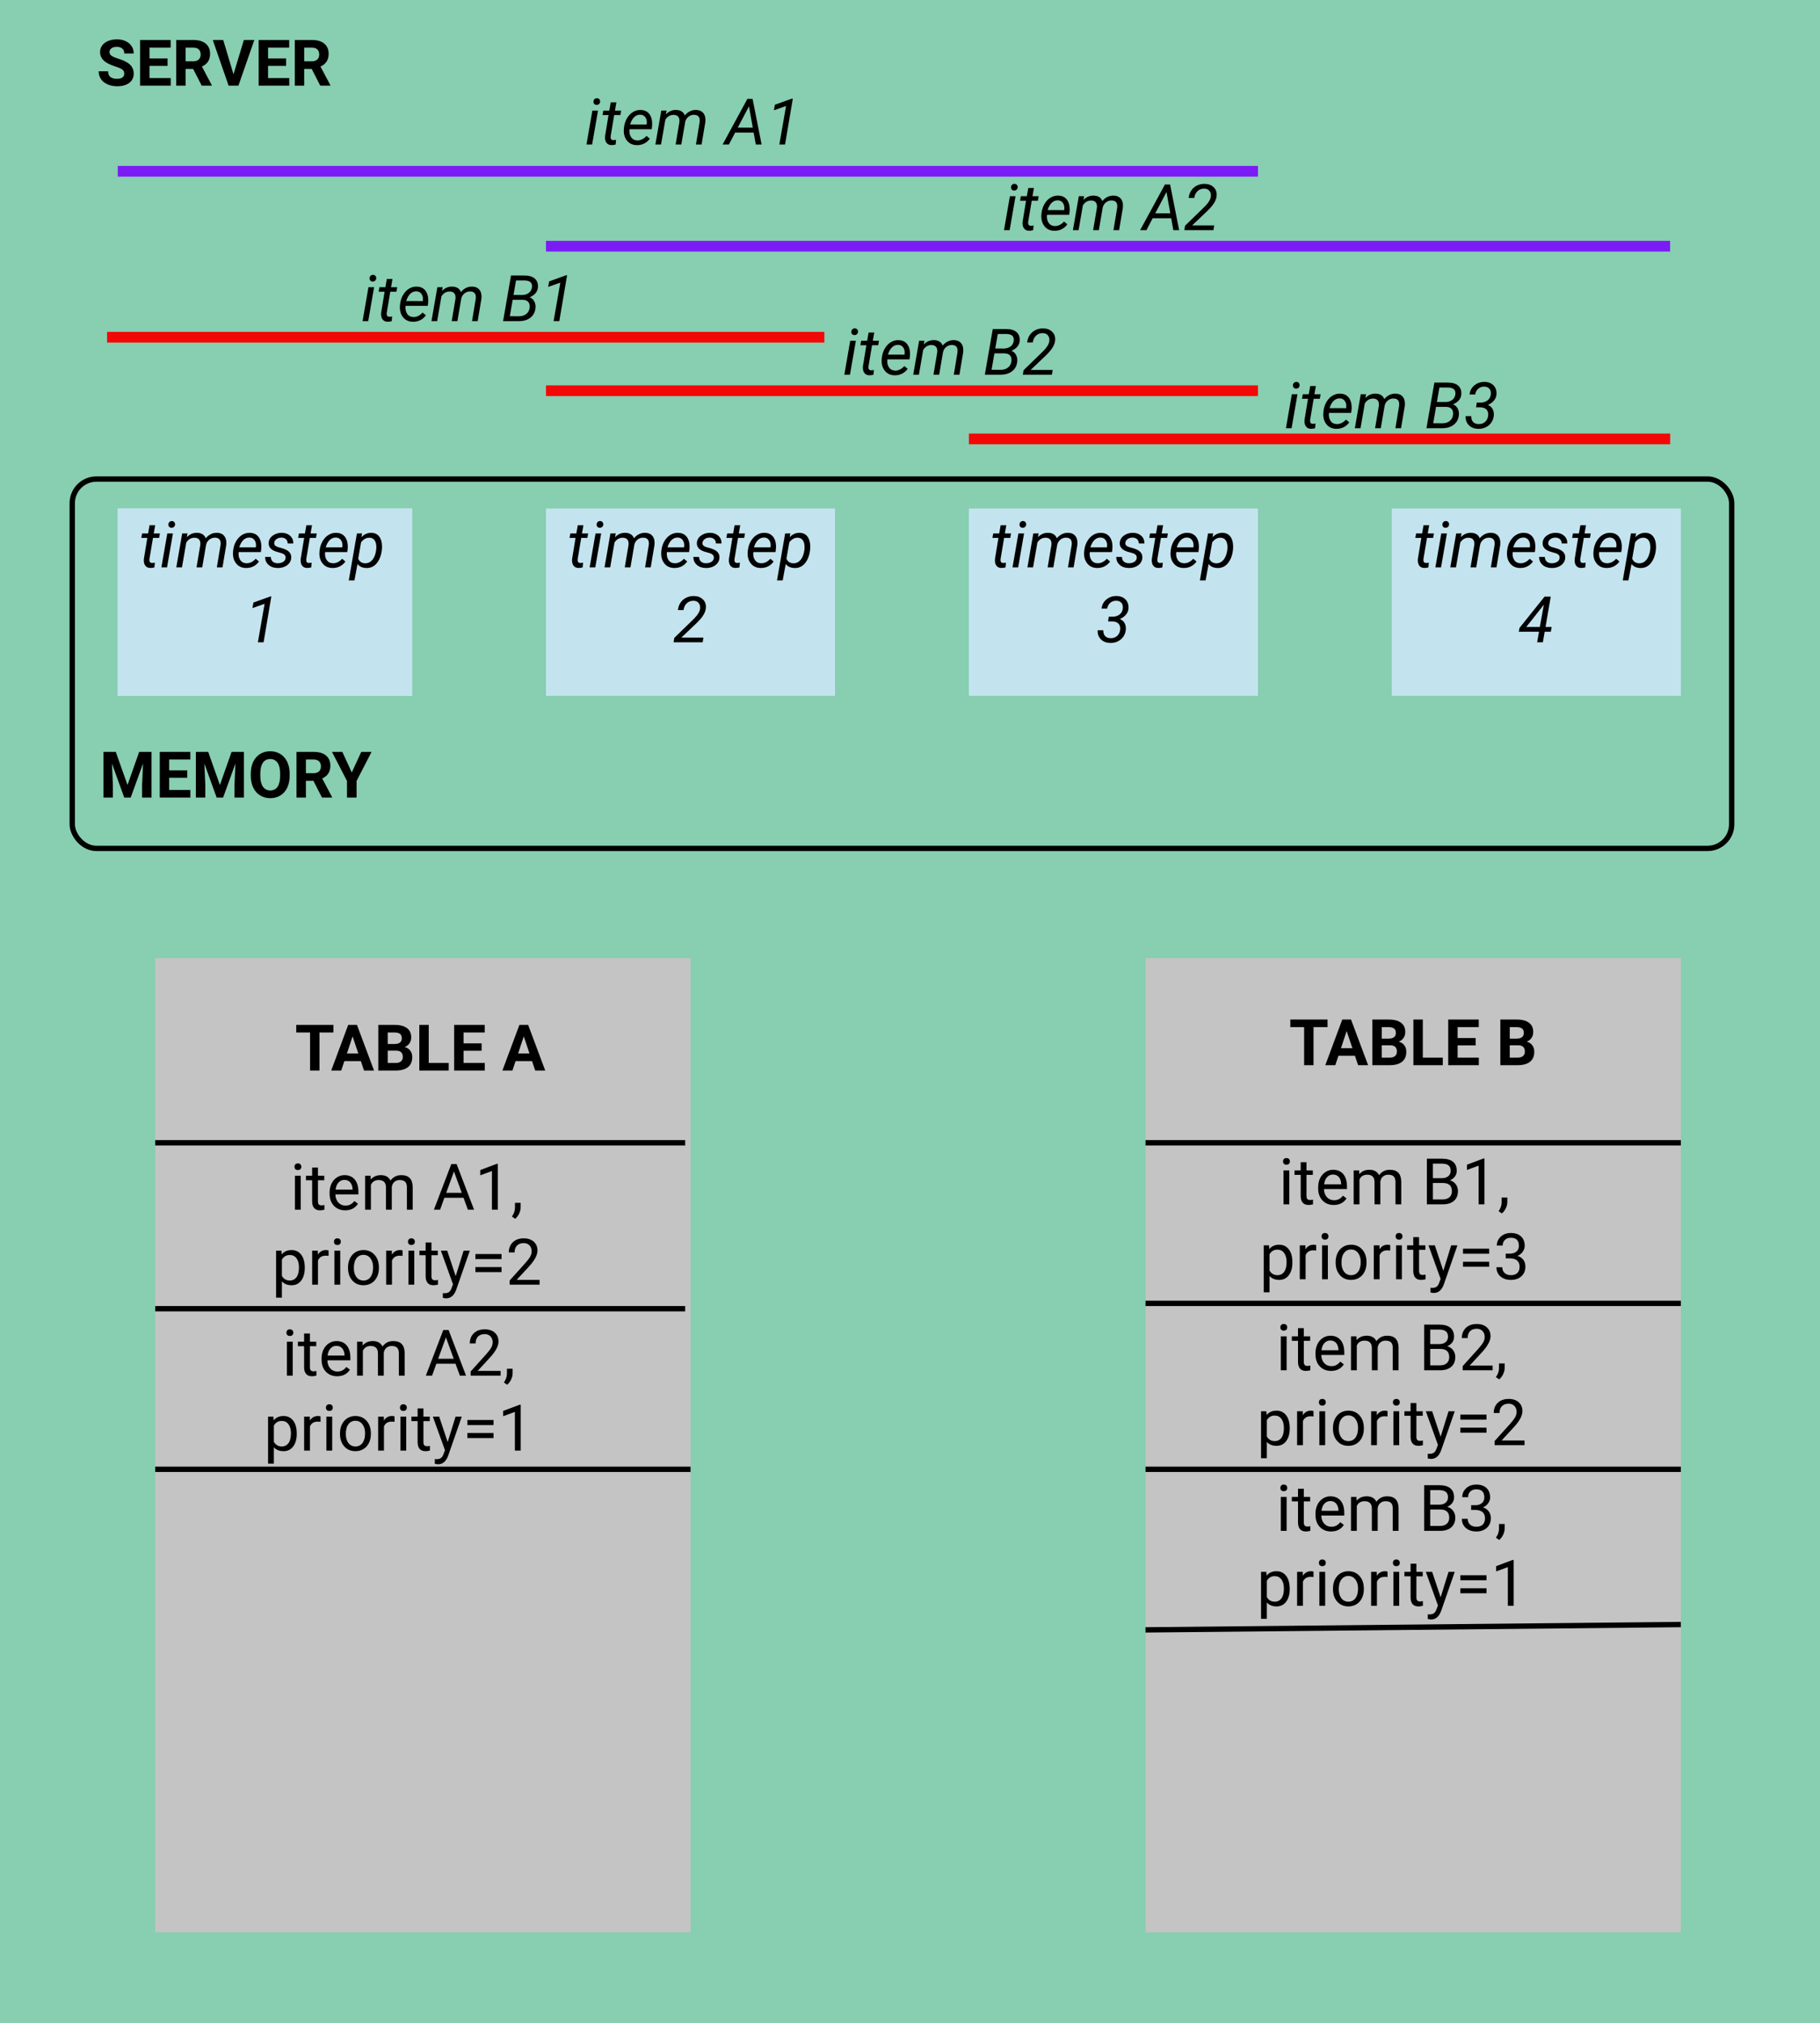 <svg width="340" height="378" viewBox="0 0 340 378" fill="none" xmlns="http://www.w3.org/2000/svg">
<rect width="340" height="378" fill="#E5E5E5"/>
<rect width="340" height="378" fill="#4AC08F" fill-opacity="0.59"/>
<path d="M23.213 13.762C23.213 13.43 23.096 13.176 22.861 13C22.627 12.82 22.205 12.633 21.596 12.438C20.986 12.238 20.504 12.043 20.148 11.852C19.18 11.328 18.695 10.623 18.695 9.736C18.695 9.275 18.824 8.865 19.082 8.506C19.344 8.143 19.717 7.859 20.201 7.656C20.689 7.453 21.236 7.352 21.842 7.352C22.451 7.352 22.994 7.463 23.471 7.686C23.947 7.904 24.316 8.215 24.578 8.617C24.844 9.02 24.977 9.477 24.977 9.988H23.219C23.219 9.598 23.096 9.295 22.85 9.08C22.604 8.861 22.258 8.752 21.812 8.752C21.383 8.752 21.049 8.844 20.811 9.027C20.572 9.207 20.453 9.445 20.453 9.742C20.453 10.02 20.592 10.252 20.869 10.44C21.15 10.627 21.562 10.803 22.105 10.967C23.105 11.268 23.834 11.641 24.291 12.086C24.748 12.531 24.977 13.086 24.977 13.75C24.977 14.488 24.697 15.068 24.139 15.49C23.58 15.908 22.828 16.117 21.883 16.117C21.227 16.117 20.629 15.998 20.09 15.76C19.551 15.518 19.139 15.188 18.854 14.77C18.572 14.352 18.432 13.867 18.432 13.316H20.195C20.195 14.258 20.758 14.729 21.883 14.729C22.301 14.729 22.627 14.645 22.861 14.477C23.096 14.305 23.213 14.066 23.213 13.762ZM31.305 12.303H27.93V14.588H31.891V16H26.172V7.469H31.879V8.893H27.93V10.926H31.305V12.303ZM36.08 12.877H34.68V16H32.922V7.469H36.092C37.1 7.469 37.877 7.693 38.424 8.143C38.971 8.592 39.244 9.227 39.244 10.047C39.244 10.629 39.117 11.115 38.863 11.506C38.613 11.893 38.232 12.201 37.721 12.432L39.566 15.918V16H37.68L36.08 12.877ZM34.68 11.453H36.098C36.539 11.453 36.881 11.342 37.123 11.119C37.365 10.893 37.486 10.582 37.486 10.188C37.486 9.785 37.371 9.469 37.141 9.238C36.914 9.008 36.565 8.893 36.092 8.893H34.68V11.453ZM43.621 13.885L45.555 7.469H47.512L44.541 16H42.707L39.748 7.469H41.699L43.621 13.885ZM53.453 12.303H50.078V14.588H54.039V16H48.32V7.469H54.027V8.893H50.078V10.926H53.453V12.303ZM58.228 12.877H56.828V16H55.07V7.469H58.24C59.248 7.469 60.025 7.693 60.572 8.143C61.119 8.592 61.393 9.227 61.393 10.047C61.393 10.629 61.266 11.115 61.012 11.506C60.762 11.893 60.381 12.201 59.869 12.432L61.715 15.918V16H59.828L58.228 12.877ZM56.828 11.453H58.246C58.688 11.453 59.029 11.342 59.272 11.119C59.514 10.893 59.635 10.582 59.635 10.188C59.635 9.785 59.52 9.469 59.289 9.238C59.062 9.008 58.713 8.893 58.24 8.893H56.828V11.453Z" fill="black"/>
<path d="M21.629 140.469L23.82 146.656L26 140.469H28.309V149H26.545V146.668L26.721 142.643L24.418 149H23.211L20.914 142.648L21.09 146.668V149H19.332V140.469H21.629ZM34.977 145.303H31.602V147.588H35.562V149H29.844V140.469H35.551V141.893H31.602V143.926H34.977V145.303ZM38.891 140.469L41.082 146.656L43.262 140.469H45.57V149H43.807V146.668L43.982 142.643L41.68 149H40.473L38.176 142.648L38.352 146.668V149H36.594V140.469H38.891ZM54.113 144.928C54.113 145.768 53.965 146.504 53.668 147.137C53.371 147.77 52.945 148.258 52.391 148.602C51.84 148.945 51.207 149.117 50.492 149.117C49.785 149.117 49.154 148.947 48.6 148.607C48.045 148.268 47.615 147.783 47.31 147.154C47.006 146.521 46.852 145.795 46.848 144.975V144.553C46.848 143.713 46.998 142.975 47.299 142.338C47.603 141.697 48.031 141.207 48.582 140.867C49.137 140.523 49.77 140.352 50.48 140.352C51.191 140.352 51.822 140.523 52.373 140.867C52.928 141.207 53.355 141.697 53.656 142.338C53.961 142.975 54.113 143.711 54.113 144.547V144.928ZM52.332 144.541C52.332 143.646 52.172 142.967 51.852 142.502C51.531 142.037 51.074 141.805 50.48 141.805C49.891 141.805 49.435 142.035 49.115 142.496C48.795 142.953 48.633 143.625 48.629 144.512V144.928C48.629 145.799 48.789 146.475 49.109 146.955C49.43 147.436 49.891 147.676 50.492 147.676C51.082 147.676 51.535 147.445 51.852 146.984C52.168 146.52 52.328 145.844 52.332 144.957V144.541ZM58.549 145.877H57.148V149H55.391V140.469H58.56C59.568 140.469 60.346 140.693 60.893 141.143C61.44 141.592 61.713 142.227 61.713 143.047C61.713 143.629 61.586 144.115 61.332 144.506C61.082 144.893 60.701 145.201 60.19 145.432L62.035 148.918V149H60.148L58.549 145.877ZM57.148 144.453H58.566C59.008 144.453 59.35 144.342 59.592 144.119C59.834 143.893 59.955 143.582 59.955 143.188C59.955 142.785 59.84 142.469 59.609 142.238C59.383 142.008 59.033 141.893 58.56 141.893H57.148V144.453ZM65.715 144.312L67.49 140.469H69.412L66.611 145.906V149H64.824V145.906L62.023 140.469H63.951L65.715 144.312Z" fill="black"/>
<path d="M22 95H77V130H22V95Z" fill="#C3E4EF"/>
<path d="M22 95H77V130H22V95Z" fill="#C3E4EF"/>
<rect x="260" y="95" width="54" height="35" fill="#C3E4EF"/>
<rect x="181" y="95" width="54" height="35" fill="#C3E4EF"/>
<rect x="102" y="95" width="54" height="35" fill="#C3E4EF"/>
<path d="M28.99 98.125L28.721 99.66H29.875L29.729 100.498H28.58L27.918 104.441C27.906 104.543 27.904 104.637 27.912 104.723C27.939 105.027 28.105 105.18 28.41 105.18C28.539 105.18 28.711 105.16 28.926 105.121L28.844 106.006C28.59 106.076 28.332 106.111 28.07 106.111C27.648 106.104 27.332 105.949 27.121 105.648C26.91 105.344 26.828 104.936 26.875 104.424L27.52 100.498H26.4L26.547 99.66H27.666L27.936 98.125H28.99ZM31.205 106H30.15L31.252 99.66H32.307L31.205 106ZM32.078 97.346C32.258 97.338 32.406 97.393 32.523 97.51C32.645 97.623 32.705 97.773 32.705 97.961C32.701 98.144 32.641 98.295 32.523 98.412C32.41 98.529 32.262 98.592 32.078 98.6C31.895 98.607 31.744 98.555 31.627 98.441C31.51 98.328 31.453 98.18 31.457 97.996C31.461 97.812 31.52 97.66 31.633 97.539C31.746 97.418 31.895 97.353 32.078 97.346ZM35.031 99.654L34.897 100.363C35.428 99.801 36.07 99.527 36.824 99.543C37.227 99.551 37.566 99.643 37.844 99.818C38.125 99.994 38.318 100.242 38.424 100.562C39.018 99.867 39.719 99.527 40.527 99.543C41.16 99.559 41.627 99.772 41.928 100.182C42.228 100.592 42.34 101.143 42.262 101.834L41.565 106H40.51L41.201 101.822C41.225 101.619 41.225 101.434 41.201 101.266C41.127 100.734 40.779 100.463 40.158 100.451C39.772 100.443 39.42 100.564 39.103 100.814C38.791 101.061 38.59 101.385 38.5 101.787L37.779 106H36.713L37.416 101.828C37.467 101.395 37.4 101.061 37.217 100.826C37.037 100.592 36.756 100.471 36.373 100.463C35.713 100.447 35.188 100.748 34.797 101.365L33.994 106H32.934L34.035 99.66L35.031 99.654ZM45.947 106.117C45.158 106.102 44.541 105.811 44.096 105.244C43.65 104.678 43.463 103.953 43.533 103.07L43.562 102.818C43.629 102.189 43.815 101.615 44.119 101.096C44.428 100.576 44.803 100.186 45.244 99.924C45.685 99.658 46.162 99.531 46.674 99.543C47.326 99.559 47.838 99.775 48.209 100.193C48.58 100.611 48.783 101.178 48.818 101.893C48.83 102.146 48.822 102.4 48.795 102.654L48.73 103.141H44.588C44.518 103.715 44.611 104.203 44.869 104.605C45.131 105.008 45.52 105.217 46.035 105.232C46.66 105.248 47.238 104.967 47.77 104.389L48.379 104.904C48.113 105.287 47.77 105.588 47.348 105.807C46.93 106.021 46.463 106.125 45.947 106.117ZM46.621 100.428C46.184 100.416 45.801 100.564 45.473 100.873C45.148 101.182 44.891 101.641 44.699 102.25L47.781 102.256L47.805 102.162C47.867 101.67 47.787 101.262 47.565 100.938C47.346 100.609 47.031 100.439 46.621 100.428ZM53.353 104.283C53.412 103.846 53.172 103.537 52.633 103.357L51.531 103.035C50.602 102.715 50.152 102.184 50.184 101.441C50.211 100.883 50.465 100.426 50.945 100.07C51.43 99.711 51.998 99.535 52.65 99.543C53.291 99.551 53.81 99.738 54.209 100.105C54.611 100.469 54.805 100.943 54.789 101.529L53.734 101.523C53.742 101.207 53.643 100.949 53.435 100.75C53.228 100.551 52.953 100.447 52.609 100.439C52.242 100.432 51.926 100.521 51.66 100.709C51.414 100.885 51.272 101.115 51.232 101.4C51.182 101.768 51.406 102.035 51.906 102.203L52.44 102.35C53.166 102.537 53.682 102.781 53.986 103.082C54.291 103.383 54.432 103.756 54.408 104.201C54.385 104.596 54.256 104.939 54.022 105.232C53.787 105.525 53.475 105.75 53.084 105.906C52.693 106.059 52.277 106.129 51.836 106.117C51.164 106.109 50.609 105.914 50.172 105.531C49.734 105.145 49.523 104.648 49.539 104.043L50.6 104.049C50.6 104.404 50.713 104.689 50.94 104.904C51.166 105.119 51.477 105.227 51.871 105.227C52.258 105.234 52.592 105.154 52.873 104.986C53.154 104.814 53.315 104.58 53.353 104.283ZM58.287 98.125L58.018 99.66H59.172L59.025 100.498H57.877L57.215 104.441C57.203 104.543 57.201 104.637 57.209 104.723C57.236 105.027 57.402 105.18 57.707 105.18C57.836 105.18 58.008 105.16 58.223 105.121L58.141 106.006C57.887 106.076 57.629 106.111 57.367 106.111C56.945 106.104 56.629 105.949 56.418 105.648C56.207 105.344 56.125 104.936 56.172 104.424L56.816 100.498H55.697L55.844 99.66H56.963L57.232 98.125H58.287ZM62.096 106.117C61.307 106.102 60.69 105.811 60.244 105.244C59.799 104.678 59.611 103.953 59.682 103.07L59.711 102.818C59.777 102.189 59.963 101.615 60.268 101.096C60.576 100.576 60.951 100.186 61.393 99.924C61.834 99.658 62.31 99.531 62.822 99.543C63.475 99.559 63.986 99.775 64.357 100.193C64.728 100.611 64.932 101.178 64.967 101.893C64.978 102.146 64.971 102.4 64.943 102.654L64.879 103.141H60.736C60.666 103.715 60.76 104.203 61.018 104.605C61.279 105.008 61.668 105.217 62.184 105.232C62.809 105.248 63.387 104.967 63.918 104.389L64.527 104.904C64.262 105.287 63.918 105.588 63.496 105.807C63.078 106.021 62.611 106.125 62.096 106.117ZM62.77 100.428C62.332 100.416 61.949 100.564 61.621 100.873C61.297 101.182 61.039 101.641 60.848 102.25L63.93 102.256L63.953 102.162C64.016 101.67 63.935 101.262 63.713 100.938C63.494 100.609 63.18 100.439 62.77 100.428ZM71.318 102.859C71.24 103.504 71.066 104.084 70.797 104.6C70.527 105.115 70.193 105.502 69.795 105.76C69.397 106.014 68.955 106.135 68.471 106.123C67.736 106.107 67.174 105.859 66.783 105.379L66.215 108.438H65.154L66.678 99.66L67.639 99.654L67.522 100.363C68.045 99.801 68.672 99.527 69.402 99.543C70.012 99.559 70.486 99.783 70.826 100.217C71.166 100.65 71.346 101.248 71.365 102.01C71.369 102.26 71.359 102.502 71.336 102.736L71.318 102.859ZM70.275 102.736L70.305 102.244C70.305 101.674 70.195 101.238 69.977 100.938C69.762 100.633 69.449 100.473 69.039 100.457C68.426 100.441 67.897 100.732 67.451 101.33L66.918 104.371C67.156 104.934 67.584 105.223 68.201 105.238C68.728 105.25 69.176 105.045 69.543 104.623C69.914 104.197 70.158 103.568 70.275 102.736ZM49.24 120H48.174L49.428 112.805L47.16 113.602L47.342 112.57L50.506 111.428H50.693L49.24 120Z" fill="black"/>
<path d="M108.99 98.125L108.721 99.66H109.875L109.729 100.498H108.58L107.918 104.441C107.906 104.543 107.904 104.637 107.912 104.723C107.939 105.027 108.105 105.18 108.41 105.18C108.539 105.18 108.711 105.16 108.926 105.121L108.844 106.006C108.59 106.076 108.332 106.111 108.07 106.111C107.648 106.104 107.332 105.949 107.121 105.648C106.91 105.344 106.828 104.936 106.875 104.424L107.52 100.498H106.4L106.547 99.66H107.666L107.936 98.125H108.99ZM111.205 106H110.15L111.252 99.66H112.307L111.205 106ZM112.078 97.346C112.258 97.338 112.406 97.393 112.523 97.51C112.645 97.623 112.705 97.773 112.705 97.961C112.701 98.144 112.641 98.295 112.523 98.412C112.41 98.529 112.262 98.592 112.078 98.6C111.895 98.607 111.744 98.555 111.627 98.441C111.51 98.328 111.453 98.18 111.457 97.996C111.461 97.812 111.52 97.66 111.633 97.539C111.746 97.418 111.895 97.353 112.078 97.346ZM115.031 99.654L114.896 100.363C115.428 99.801 116.07 99.527 116.824 99.543C117.227 99.551 117.566 99.643 117.844 99.818C118.125 99.994 118.318 100.242 118.424 100.562C119.018 99.867 119.719 99.527 120.527 99.543C121.16 99.559 121.627 99.772 121.928 100.182C122.229 100.592 122.34 101.143 122.262 101.834L121.564 106H120.51L121.201 101.822C121.225 101.619 121.225 101.434 121.201 101.266C121.127 100.734 120.779 100.463 120.158 100.451C119.771 100.443 119.42 100.564 119.104 100.814C118.791 101.061 118.59 101.385 118.5 101.787L117.779 106H116.713L117.416 101.828C117.467 101.395 117.4 101.061 117.217 100.826C117.037 100.592 116.756 100.471 116.373 100.463C115.713 100.447 115.188 100.748 114.797 101.365L113.994 106H112.934L114.035 99.66L115.031 99.654ZM125.947 106.117C125.158 106.102 124.541 105.811 124.096 105.244C123.65 104.678 123.463 103.953 123.533 103.07L123.562 102.818C123.629 102.189 123.814 101.615 124.119 101.096C124.428 100.576 124.803 100.186 125.244 99.924C125.686 99.658 126.162 99.531 126.674 99.543C127.326 99.559 127.838 99.775 128.209 100.193C128.58 100.611 128.783 101.178 128.818 101.893C128.83 102.146 128.822 102.4 128.795 102.654L128.73 103.141H124.588C124.518 103.715 124.611 104.203 124.869 104.605C125.131 105.008 125.52 105.217 126.035 105.232C126.66 105.248 127.238 104.967 127.77 104.389L128.379 104.904C128.113 105.287 127.77 105.588 127.348 105.807C126.93 106.021 126.463 106.125 125.947 106.117ZM126.621 100.428C126.184 100.416 125.801 100.564 125.473 100.873C125.148 101.182 124.891 101.641 124.699 102.25L127.781 102.256L127.805 102.162C127.867 101.67 127.787 101.262 127.564 100.938C127.346 100.609 127.031 100.439 126.621 100.428ZM133.354 104.283C133.412 103.846 133.172 103.537 132.633 103.357L131.531 103.035C130.602 102.715 130.152 102.184 130.184 101.441C130.211 100.883 130.465 100.426 130.945 100.07C131.43 99.711 131.998 99.535 132.65 99.543C133.291 99.551 133.811 99.738 134.209 100.105C134.611 100.469 134.805 100.943 134.789 101.529L133.734 101.523C133.742 101.207 133.643 100.949 133.436 100.75C133.229 100.551 132.953 100.447 132.609 100.439C132.242 100.432 131.926 100.521 131.66 100.709C131.414 100.885 131.271 101.115 131.232 101.4C131.182 101.768 131.406 102.035 131.906 102.203L132.439 102.35C133.166 102.537 133.682 102.781 133.986 103.082C134.291 103.383 134.432 103.756 134.408 104.201C134.385 104.596 134.256 104.939 134.021 105.232C133.787 105.525 133.475 105.75 133.084 105.906C132.693 106.059 132.277 106.129 131.836 106.117C131.164 106.109 130.609 105.914 130.172 105.531C129.734 105.145 129.523 104.648 129.539 104.043L130.6 104.049C130.6 104.404 130.713 104.689 130.939 104.904C131.166 105.119 131.477 105.227 131.871 105.227C132.258 105.234 132.592 105.154 132.873 104.986C133.154 104.814 133.314 104.58 133.354 104.283ZM138.287 98.125L138.018 99.66H139.172L139.025 100.498H137.877L137.215 104.441C137.203 104.543 137.201 104.637 137.209 104.723C137.236 105.027 137.402 105.18 137.707 105.18C137.836 105.18 138.008 105.16 138.223 105.121L138.141 106.006C137.887 106.076 137.629 106.111 137.367 106.111C136.945 106.104 136.629 105.949 136.418 105.648C136.207 105.344 136.125 104.936 136.172 104.424L136.816 100.498H135.697L135.844 99.66H136.963L137.232 98.125H138.287ZM142.096 106.117C141.307 106.102 140.689 105.811 140.244 105.244C139.799 104.678 139.611 103.953 139.682 103.07L139.711 102.818C139.777 102.189 139.963 101.615 140.268 101.096C140.576 100.576 140.951 100.186 141.393 99.924C141.834 99.658 142.311 99.531 142.822 99.543C143.475 99.559 143.986 99.775 144.357 100.193C144.729 100.611 144.932 101.178 144.967 101.893C144.979 102.146 144.971 102.4 144.943 102.654L144.879 103.141H140.736C140.666 103.715 140.76 104.203 141.018 104.605C141.279 105.008 141.668 105.217 142.184 105.232C142.809 105.248 143.387 104.967 143.918 104.389L144.527 104.904C144.262 105.287 143.918 105.588 143.496 105.807C143.078 106.021 142.611 106.125 142.096 106.117ZM142.77 100.428C142.332 100.416 141.949 100.564 141.621 100.873C141.297 101.182 141.039 101.641 140.848 102.25L143.93 102.256L143.953 102.162C144.016 101.67 143.936 101.262 143.713 100.938C143.494 100.609 143.18 100.439 142.77 100.428ZM151.318 102.859C151.24 103.504 151.066 104.084 150.797 104.6C150.527 105.115 150.193 105.502 149.795 105.76C149.396 106.014 148.955 106.135 148.471 106.123C147.736 106.107 147.174 105.859 146.783 105.379L146.215 108.438H145.154L146.678 99.66L147.639 99.654L147.521 100.363C148.045 99.801 148.672 99.527 149.402 99.543C150.012 99.559 150.486 99.783 150.826 100.217C151.166 100.65 151.346 101.248 151.365 102.01C151.369 102.26 151.359 102.502 151.336 102.736L151.318 102.859ZM150.275 102.736L150.305 102.244C150.305 101.674 150.195 101.238 149.977 100.938C149.762 100.633 149.449 100.473 149.039 100.457C148.426 100.441 147.896 100.732 147.451 101.33L146.918 104.371C147.156 104.934 147.584 105.223 148.201 105.238C148.729 105.25 149.176 105.045 149.543 104.623C149.914 104.197 150.158 103.568 150.275 102.736ZM131.268 120H125.836L125.965 119.174L129.111 116.115L129.686 115.547C130.346 114.887 130.711 114.277 130.781 113.719C130.832 113.289 130.748 112.939 130.529 112.67C130.311 112.396 130.002 112.252 129.604 112.236C129.092 112.221 128.664 112.371 128.32 112.688C127.977 113 127.768 113.43 127.693 113.977L126.645 113.982C126.695 113.459 126.855 112.996 127.125 112.594C127.398 112.188 127.756 111.877 128.197 111.662C128.643 111.443 129.125 111.34 129.645 111.352C130.352 111.367 130.912 111.582 131.326 111.996C131.744 112.406 131.924 112.939 131.865 113.596C131.799 114.346 131.367 115.135 130.57 115.963L130.031 116.508L127.289 119.115H131.408L131.268 120Z" fill="black"/>
<path d="M187.99 98.125L187.721 99.66H188.875L188.729 100.498H187.58L186.918 104.441C186.906 104.543 186.904 104.637 186.912 104.723C186.939 105.027 187.105 105.18 187.41 105.18C187.539 105.18 187.711 105.16 187.926 105.121L187.844 106.006C187.59 106.076 187.332 106.111 187.07 106.111C186.648 106.104 186.332 105.949 186.121 105.648C185.91 105.344 185.828 104.936 185.875 104.424L186.52 100.498H185.4L185.547 99.66H186.666L186.936 98.125H187.99ZM190.205 106H189.15L190.252 99.66H191.307L190.205 106ZM191.078 97.346C191.258 97.338 191.406 97.393 191.523 97.51C191.645 97.623 191.705 97.773 191.705 97.961C191.701 98.144 191.641 98.295 191.523 98.412C191.41 98.529 191.262 98.592 191.078 98.6C190.895 98.607 190.744 98.555 190.627 98.441C190.51 98.328 190.453 98.18 190.457 97.996C190.461 97.812 190.52 97.66 190.633 97.539C190.746 97.418 190.895 97.353 191.078 97.346ZM194.031 99.654L193.896 100.363C194.428 99.801 195.07 99.527 195.824 99.543C196.227 99.551 196.566 99.643 196.844 99.818C197.125 99.994 197.318 100.242 197.424 100.562C198.018 99.867 198.719 99.527 199.527 99.543C200.16 99.559 200.627 99.772 200.928 100.182C201.229 100.592 201.34 101.143 201.262 101.834L200.564 106H199.51L200.201 101.822C200.225 101.619 200.225 101.434 200.201 101.266C200.127 100.734 199.779 100.463 199.158 100.451C198.771 100.443 198.42 100.564 198.104 100.814C197.791 101.061 197.59 101.385 197.5 101.787L196.779 106H195.713L196.416 101.828C196.467 101.395 196.4 101.061 196.217 100.826C196.037 100.592 195.756 100.471 195.373 100.463C194.713 100.447 194.188 100.748 193.797 101.365L192.994 106H191.934L193.035 99.66L194.031 99.654ZM204.947 106.117C204.158 106.102 203.541 105.811 203.096 105.244C202.65 104.678 202.463 103.953 202.533 103.07L202.562 102.818C202.629 102.189 202.814 101.615 203.119 101.096C203.428 100.576 203.803 100.186 204.244 99.924C204.686 99.658 205.162 99.531 205.674 99.543C206.326 99.559 206.838 99.775 207.209 100.193C207.58 100.611 207.783 101.178 207.818 101.893C207.83 102.146 207.822 102.4 207.795 102.654L207.73 103.141H203.588C203.518 103.715 203.611 104.203 203.869 104.605C204.131 105.008 204.52 105.217 205.035 105.232C205.66 105.248 206.238 104.967 206.77 104.389L207.379 104.904C207.113 105.287 206.77 105.588 206.348 105.807C205.93 106.021 205.463 106.125 204.947 106.117ZM205.621 100.428C205.184 100.416 204.801 100.564 204.473 100.873C204.148 101.182 203.891 101.641 203.699 102.25L206.781 102.256L206.805 102.162C206.867 101.67 206.787 101.262 206.564 100.938C206.346 100.609 206.031 100.439 205.621 100.428ZM212.354 104.283C212.412 103.846 212.172 103.537 211.633 103.357L210.531 103.035C209.602 102.715 209.152 102.184 209.184 101.441C209.211 100.883 209.465 100.426 209.945 100.07C210.43 99.711 210.998 99.535 211.65 99.543C212.291 99.551 212.811 99.738 213.209 100.105C213.611 100.469 213.805 100.943 213.789 101.529L212.734 101.523C212.742 101.207 212.643 100.949 212.436 100.75C212.229 100.551 211.953 100.447 211.609 100.439C211.242 100.432 210.926 100.521 210.66 100.709C210.414 100.885 210.271 101.115 210.232 101.4C210.182 101.768 210.406 102.035 210.906 102.203L211.439 102.35C212.166 102.537 212.682 102.781 212.986 103.082C213.291 103.383 213.432 103.756 213.408 104.201C213.385 104.596 213.256 104.939 213.021 105.232C212.787 105.525 212.475 105.75 212.084 105.906C211.693 106.059 211.277 106.129 210.836 106.117C210.164 106.109 209.609 105.914 209.172 105.531C208.734 105.145 208.523 104.648 208.539 104.043L209.6 104.049C209.6 104.404 209.713 104.689 209.939 104.904C210.166 105.119 210.477 105.227 210.871 105.227C211.258 105.234 211.592 105.154 211.873 104.986C212.154 104.814 212.314 104.58 212.354 104.283ZM217.287 98.125L217.018 99.66H218.172L218.025 100.498H216.877L216.215 104.441C216.203 104.543 216.201 104.637 216.209 104.723C216.236 105.027 216.402 105.18 216.707 105.18C216.836 105.18 217.008 105.16 217.223 105.121L217.141 106.006C216.887 106.076 216.629 106.111 216.367 106.111C215.945 106.104 215.629 105.949 215.418 105.648C215.207 105.344 215.125 104.936 215.172 104.424L215.816 100.498H214.697L214.844 99.66H215.963L216.232 98.125H217.287ZM221.096 106.117C220.307 106.102 219.689 105.811 219.244 105.244C218.799 104.678 218.611 103.953 218.682 103.07L218.711 102.818C218.777 102.189 218.963 101.615 219.268 101.096C219.576 100.576 219.951 100.186 220.393 99.924C220.834 99.658 221.311 99.531 221.822 99.543C222.475 99.559 222.986 99.775 223.357 100.193C223.729 100.611 223.932 101.178 223.967 101.893C223.979 102.146 223.971 102.4 223.943 102.654L223.879 103.141H219.736C219.666 103.715 219.76 104.203 220.018 104.605C220.279 105.008 220.668 105.217 221.184 105.232C221.809 105.248 222.387 104.967 222.918 104.389L223.527 104.904C223.262 105.287 222.918 105.588 222.496 105.807C222.078 106.021 221.611 106.125 221.096 106.117ZM221.77 100.428C221.332 100.416 220.949 100.564 220.621 100.873C220.297 101.182 220.039 101.641 219.848 102.25L222.93 102.256L222.953 102.162C223.016 101.67 222.936 101.262 222.713 100.938C222.494 100.609 222.18 100.439 221.77 100.428ZM230.318 102.859C230.24 103.504 230.066 104.084 229.797 104.6C229.527 105.115 229.193 105.502 228.795 105.76C228.396 106.014 227.955 106.135 227.471 106.123C226.736 106.107 226.174 105.859 225.783 105.379L225.215 108.438H224.154L225.678 99.66L226.639 99.654L226.521 100.363C227.045 99.801 227.672 99.527 228.402 99.543C229.012 99.559 229.486 99.783 229.826 100.217C230.166 100.65 230.346 101.248 230.365 102.01C230.369 102.26 230.359 102.502 230.336 102.736L230.318 102.859ZM229.275 102.736L229.305 102.244C229.305 101.674 229.195 101.238 228.977 100.938C228.762 100.633 228.449 100.473 228.039 100.457C227.426 100.441 226.896 100.732 226.451 101.33L225.918 104.371C226.156 104.934 226.584 105.223 227.201 105.238C227.729 105.25 228.176 105.045 228.543 104.623C228.914 104.197 229.158 103.568 229.275 102.736ZM207.139 115.207L207.842 115.213C208.357 115.213 208.791 115.078 209.143 114.809C209.498 114.535 209.701 114.166 209.752 113.701C209.803 113.248 209.719 112.893 209.5 112.635C209.281 112.373 208.963 112.238 208.545 112.23C208.1 112.223 207.721 112.354 207.408 112.623C207.1 112.889 206.91 113.248 206.84 113.701L205.791 113.707C205.857 113.004 206.156 112.434 206.688 111.996C207.223 111.555 207.859 111.338 208.598 111.346C209.312 111.361 209.873 111.586 210.279 112.02C210.689 112.449 210.867 113.018 210.812 113.725C210.777 114.127 210.623 114.494 210.35 114.826C210.076 115.158 209.697 115.434 209.213 115.652C209.6 115.809 209.889 116.057 210.08 116.396C210.271 116.732 210.352 117.127 210.32 117.58C210.258 118.35 209.951 118.969 209.4 119.438C208.854 119.906 208.188 120.133 207.402 120.117C206.672 120.102 206.09 119.875 205.656 119.438C205.223 119 205.021 118.436 205.053 117.744L206.113 117.75C206.09 118.188 206.195 118.541 206.43 118.811C206.664 119.076 207.004 119.217 207.449 119.232C207.949 119.248 208.365 119.105 208.697 118.805C209.029 118.504 209.219 118.102 209.266 117.598C209.309 117.133 209.203 116.771 208.949 116.514C208.695 116.252 208.316 116.113 207.812 116.098L206.998 116.092L207.139 115.207Z" fill="black"/>
<path d="M266.99 98.125L266.721 99.66H267.875L267.729 100.498H266.58L265.918 104.441C265.906 104.543 265.904 104.637 265.912 104.723C265.939 105.027 266.105 105.18 266.41 105.18C266.539 105.18 266.711 105.16 266.926 105.121L266.844 106.006C266.59 106.076 266.332 106.111 266.07 106.111C265.648 106.104 265.332 105.949 265.121 105.648C264.91 105.344 264.828 104.936 264.875 104.424L265.52 100.498H264.4L264.547 99.66H265.666L265.936 98.125H266.99ZM269.205 106H268.15L269.252 99.66H270.307L269.205 106ZM270.078 97.346C270.258 97.338 270.406 97.393 270.523 97.51C270.645 97.623 270.705 97.773 270.705 97.961C270.701 98.144 270.641 98.295 270.523 98.412C270.41 98.529 270.262 98.592 270.078 98.6C269.895 98.607 269.744 98.555 269.627 98.441C269.51 98.328 269.453 98.18 269.457 97.996C269.461 97.812 269.52 97.66 269.633 97.539C269.746 97.418 269.895 97.353 270.078 97.346ZM273.031 99.654L272.896 100.363C273.428 99.801 274.07 99.527 274.824 99.543C275.227 99.551 275.566 99.643 275.844 99.818C276.125 99.994 276.318 100.242 276.424 100.562C277.018 99.867 277.719 99.527 278.527 99.543C279.16 99.559 279.627 99.772 279.928 100.182C280.229 100.592 280.34 101.143 280.262 101.834L279.564 106H278.51L279.201 101.822C279.225 101.619 279.225 101.434 279.201 101.266C279.127 100.734 278.779 100.463 278.158 100.451C277.771 100.443 277.42 100.564 277.104 100.814C276.791 101.061 276.59 101.385 276.5 101.787L275.779 106H274.713L275.416 101.828C275.467 101.395 275.4 101.061 275.217 100.826C275.037 100.592 274.756 100.471 274.373 100.463C273.713 100.447 273.188 100.748 272.797 101.365L271.994 106H270.934L272.035 99.66L273.031 99.654ZM283.947 106.117C283.158 106.102 282.541 105.811 282.096 105.244C281.65 104.678 281.463 103.953 281.533 103.07L281.562 102.818C281.629 102.189 281.814 101.615 282.119 101.096C282.428 100.576 282.803 100.186 283.244 99.924C283.686 99.658 284.162 99.531 284.674 99.543C285.326 99.559 285.838 99.775 286.209 100.193C286.58 100.611 286.783 101.178 286.818 101.893C286.83 102.146 286.822 102.4 286.795 102.654L286.73 103.141H282.588C282.518 103.715 282.611 104.203 282.869 104.605C283.131 105.008 283.52 105.217 284.035 105.232C284.66 105.248 285.238 104.967 285.77 104.389L286.379 104.904C286.113 105.287 285.77 105.588 285.348 105.807C284.93 106.021 284.463 106.125 283.947 106.117ZM284.621 100.428C284.184 100.416 283.801 100.564 283.473 100.873C283.148 101.182 282.891 101.641 282.699 102.25L285.781 102.256L285.805 102.162C285.867 101.67 285.787 101.262 285.564 100.938C285.346 100.609 285.031 100.439 284.621 100.428ZM291.354 104.283C291.412 103.846 291.172 103.537 290.633 103.357L289.531 103.035C288.602 102.715 288.152 102.184 288.184 101.441C288.211 100.883 288.465 100.426 288.945 100.07C289.43 99.711 289.998 99.535 290.65 99.543C291.291 99.551 291.811 99.738 292.209 100.105C292.611 100.469 292.805 100.943 292.789 101.529L291.734 101.523C291.742 101.207 291.643 100.949 291.436 100.75C291.229 100.551 290.953 100.447 290.609 100.439C290.242 100.432 289.926 100.521 289.66 100.709C289.414 100.885 289.271 101.115 289.232 101.4C289.182 101.768 289.406 102.035 289.906 102.203L290.439 102.35C291.166 102.537 291.682 102.781 291.986 103.082C292.291 103.383 292.432 103.756 292.408 104.201C292.385 104.596 292.256 104.939 292.021 105.232C291.787 105.525 291.475 105.75 291.084 105.906C290.693 106.059 290.277 106.129 289.836 106.117C289.164 106.109 288.609 105.914 288.172 105.531C287.734 105.145 287.523 104.648 287.539 104.043L288.6 104.049C288.6 104.404 288.713 104.689 288.939 104.904C289.166 105.119 289.477 105.227 289.871 105.227C290.258 105.234 290.592 105.154 290.873 104.986C291.154 104.814 291.314 104.58 291.354 104.283ZM296.287 98.125L296.018 99.66H297.172L297.025 100.498H295.877L295.215 104.441C295.203 104.543 295.201 104.637 295.209 104.723C295.236 105.027 295.402 105.18 295.707 105.18C295.836 105.18 296.008 105.16 296.223 105.121L296.141 106.006C295.887 106.076 295.629 106.111 295.367 106.111C294.945 106.104 294.629 105.949 294.418 105.648C294.207 105.344 294.125 104.936 294.172 104.424L294.816 100.498H293.697L293.844 99.66H294.963L295.232 98.125H296.287ZM300.096 106.117C299.307 106.102 298.689 105.811 298.244 105.244C297.799 104.678 297.611 103.953 297.682 103.07L297.711 102.818C297.777 102.189 297.963 101.615 298.268 101.096C298.576 100.576 298.951 100.186 299.393 99.924C299.834 99.658 300.311 99.531 300.822 99.543C301.475 99.559 301.986 99.775 302.357 100.193C302.729 100.611 302.932 101.178 302.967 101.893C302.979 102.146 302.971 102.4 302.943 102.654L302.879 103.141H298.736C298.666 103.715 298.76 104.203 299.018 104.605C299.279 105.008 299.668 105.217 300.184 105.232C300.809 105.248 301.387 104.967 301.918 104.389L302.527 104.904C302.262 105.287 301.918 105.588 301.496 105.807C301.078 106.021 300.611 106.125 300.096 106.117ZM300.77 100.428C300.332 100.416 299.949 100.564 299.621 100.873C299.297 101.182 299.039 101.641 298.848 102.25L301.93 102.256L301.953 102.162C302.016 101.67 301.936 101.262 301.713 100.938C301.494 100.609 301.18 100.439 300.77 100.428ZM309.318 102.859C309.24 103.504 309.066 104.084 308.797 104.6C308.527 105.115 308.193 105.502 307.795 105.76C307.396 106.014 306.955 106.135 306.471 106.123C305.736 106.107 305.174 105.859 304.783 105.379L304.215 108.438H303.154L304.678 99.66L305.639 99.654L305.521 100.363C306.045 99.801 306.672 99.527 307.402 99.543C308.012 99.559 308.486 99.783 308.826 100.217C309.166 100.65 309.346 101.248 309.365 102.01C309.369 102.26 309.359 102.502 309.336 102.736L309.318 102.859ZM308.275 102.736L308.305 102.244C308.305 101.674 308.195 101.238 307.977 100.938C307.762 100.633 307.449 100.473 307.039 100.457C306.426 100.441 305.896 100.732 305.451 101.33L304.918 104.371C305.156 104.934 305.584 105.223 306.201 105.238C306.729 105.25 307.176 105.045 307.543 104.623C307.914 104.197 308.158 103.568 308.275 102.736ZM288.723 117.135H289.871L289.713 118.02H288.57L288.225 120H287.158L287.504 118.02H283.73L283.854 117.322L288.541 111.469H289.701L288.723 117.135ZM285.125 117.135H287.656L288.418 112.939L288.248 113.186L285.125 117.135Z" fill="black"/>
<line x1="20" y1="63" x2="154" y2="63" stroke="#F30808" stroke-width="2"/>
<line x1="181" y1="82" x2="312.015" y2="82" stroke="#F30808" stroke-width="2"/>
<line x1="102" y1="73" x2="235.004" y2="73" stroke="#F30808" stroke-width="2"/>
<line x1="22" y1="32" x2="235.002" y2="32" stroke="#7B1CF5" stroke-width="2"/>
<line x1="102" y1="46" x2="312" y2="46" stroke="#7B1CF5" stroke-width="2"/>
<rect x="29" y="179" width="100" height="182" fill="#C4C4C4"/>
<rect x="214" y="179" width="100" height="182" fill="#C4C4C4"/>
<path d="M188.615 43H187.561L188.662 36.66H189.717L188.615 43ZM189.488 34.346C189.668 34.338 189.816 34.393 189.934 34.51C190.055 34.623 190.115 34.773 190.115 34.961C190.111 35.145 190.051 35.295 189.934 35.412C189.82 35.529 189.672 35.592 189.488 35.6C189.305 35.607 189.154 35.555 189.037 35.441C188.92 35.328 188.863 35.18 188.867 34.996C188.871 34.812 188.93 34.66 189.043 34.539C189.156 34.418 189.305 34.353 189.488 34.346ZM193.15 35.125L192.881 36.66H194.035L193.889 37.498H192.74L192.078 41.441C192.066 41.543 192.064 41.637 192.072 41.723C192.1 42.027 192.266 42.18 192.57 42.18C192.699 42.18 192.871 42.16 193.086 42.121L193.004 43.006C192.75 43.076 192.492 43.111 192.23 43.111C191.809 43.103 191.492 42.949 191.281 42.648C191.07 42.344 190.988 41.935 191.035 41.424L191.68 37.498H190.561L190.707 36.66H191.826L192.096 35.125H193.15ZM196.959 43.117C196.17 43.102 195.553 42.81 195.107 42.244C194.662 41.678 194.475 40.953 194.545 40.07L194.574 39.818C194.641 39.19 194.826 38.615 195.131 38.096C195.439 37.576 195.814 37.185 196.256 36.924C196.697 36.658 197.174 36.531 197.686 36.543C198.338 36.559 198.85 36.775 199.221 37.193C199.592 37.611 199.795 38.178 199.83 38.893C199.842 39.147 199.834 39.4 199.807 39.654L199.742 40.141H195.6C195.529 40.715 195.623 41.203 195.881 41.605C196.143 42.008 196.531 42.217 197.047 42.232C197.672 42.248 198.25 41.967 198.781 41.389L199.391 41.904C199.125 42.287 198.781 42.588 198.359 42.807C197.941 43.022 197.475 43.125 196.959 43.117ZM197.633 37.428C197.195 37.416 196.812 37.565 196.484 37.873C196.16 38.182 195.902 38.641 195.711 39.25L198.793 39.256L198.816 39.162C198.879 38.67 198.799 38.262 198.576 37.938C198.357 37.609 198.043 37.44 197.633 37.428ZM202.531 36.654L202.396 37.363C202.928 36.801 203.57 36.527 204.324 36.543C204.727 36.551 205.066 36.643 205.344 36.818C205.625 36.994 205.818 37.242 205.924 37.562C206.518 36.867 207.219 36.527 208.027 36.543C208.66 36.559 209.127 36.772 209.428 37.182C209.729 37.592 209.84 38.143 209.762 38.834L209.064 43H208.01L208.701 38.822C208.725 38.619 208.725 38.434 208.701 38.266C208.627 37.734 208.279 37.463 207.658 37.451C207.271 37.443 206.92 37.565 206.604 37.815C206.291 38.06 206.09 38.385 206 38.787L205.279 43H204.213L204.916 38.828C204.967 38.395 204.9 38.06 204.717 37.826C204.537 37.592 204.256 37.471 203.873 37.463C203.213 37.447 202.688 37.748 202.297 38.365L201.494 43H200.434L201.535 36.66L202.531 36.654ZM218.791 40.773H215.334L214.168 43H212.99L217.625 34.469H218.592L220.279 43H219.195L218.791 40.773ZM215.82 39.848H218.627L217.918 35.869L215.82 39.848ZM226.684 43H221.252L221.381 42.174L224.527 39.115L225.102 38.547C225.762 37.887 226.127 37.277 226.197 36.719C226.248 36.289 226.164 35.94 225.945 35.67C225.727 35.397 225.418 35.252 225.02 35.236C224.508 35.221 224.08 35.371 223.736 35.688C223.393 36 223.184 36.43 223.109 36.977L222.061 36.982C222.111 36.459 222.271 35.996 222.541 35.594C222.814 35.188 223.172 34.877 223.613 34.662C224.059 34.443 224.541 34.34 225.061 34.352C225.768 34.367 226.328 34.582 226.742 34.996C227.16 35.406 227.34 35.94 227.281 36.596C227.215 37.346 226.783 38.135 225.986 38.963L225.447 39.508L222.705 42.115H226.824L226.684 43Z" fill="black"/>
<path d="M110.615 27H109.561L110.662 20.66H111.717L110.615 27ZM111.488 18.346C111.668 18.338 111.816 18.393 111.934 18.51C112.055 18.623 112.115 18.773 112.115 18.961C112.111 19.145 112.051 19.295 111.934 19.412C111.82 19.529 111.672 19.592 111.488 19.6C111.305 19.607 111.154 19.555 111.037 19.441C110.92 19.328 110.863 19.18 110.867 18.996C110.871 18.812 110.93 18.66 111.043 18.539C111.156 18.418 111.305 18.354 111.488 18.346ZM115.15 19.125L114.881 20.66H116.035L115.889 21.498H114.74L114.078 25.441C114.066 25.543 114.064 25.637 114.072 25.723C114.1 26.027 114.266 26.18 114.57 26.18C114.699 26.18 114.871 26.16 115.086 26.121L115.004 27.006C114.75 27.076 114.492 27.111 114.23 27.111C113.809 27.104 113.492 26.949 113.281 26.648C113.07 26.344 112.988 25.936 113.035 25.424L113.68 21.498H112.561L112.707 20.66H113.826L114.096 19.125H115.15ZM118.959 27.117C118.17 27.102 117.553 26.811 117.107 26.244C116.662 25.678 116.475 24.953 116.545 24.07L116.574 23.818C116.641 23.189 116.826 22.615 117.131 22.096C117.439 21.576 117.814 21.186 118.256 20.924C118.697 20.658 119.174 20.531 119.686 20.543C120.338 20.559 120.85 20.775 121.221 21.193C121.592 21.611 121.795 22.178 121.83 22.893C121.842 23.146 121.834 23.4 121.807 23.654L121.742 24.141H117.6C117.529 24.715 117.623 25.203 117.881 25.605C118.143 26.008 118.531 26.217 119.047 26.232C119.672 26.248 120.25 25.967 120.781 25.389L121.391 25.904C121.125 26.287 120.781 26.588 120.359 26.807C119.941 27.021 119.475 27.125 118.959 27.117ZM119.633 21.428C119.195 21.416 118.812 21.564 118.484 21.873C118.16 22.182 117.902 22.641 117.711 23.25L120.793 23.256L120.816 23.162C120.879 22.67 120.799 22.262 120.576 21.938C120.357 21.609 120.043 21.439 119.633 21.428ZM124.531 20.654L124.396 21.363C124.928 20.801 125.57 20.527 126.324 20.543C126.727 20.551 127.066 20.643 127.344 20.818C127.625 20.994 127.818 21.242 127.924 21.562C128.518 20.867 129.219 20.527 130.027 20.543C130.66 20.559 131.127 20.771 131.428 21.182C131.729 21.592 131.84 22.143 131.762 22.834L131.064 27H130.01L130.701 22.822C130.725 22.619 130.725 22.434 130.701 22.266C130.627 21.734 130.279 21.463 129.658 21.451C129.271 21.443 128.92 21.564 128.604 21.814C128.291 22.061 128.09 22.385 128 22.787L127.279 27H126.213L126.916 22.828C126.967 22.395 126.9 22.061 126.717 21.826C126.537 21.592 126.256 21.471 125.873 21.463C125.213 21.447 124.688 21.748 124.297 22.365L123.494 27H122.434L123.535 20.66L124.531 20.654ZM140.791 24.773H137.334L136.168 27H134.99L139.625 18.469H140.592L142.279 27H141.195L140.791 24.773ZM137.82 23.848H140.627L139.918 19.869L137.82 23.848ZM146.656 27H145.59L146.844 19.805L144.576 20.602L144.758 19.57L147.922 18.428H148.109L146.656 27Z" fill="black"/>
<path d="M68.785 60H67.731L68.832 53.66H69.887L68.785 60ZM69.658 51.346C69.838 51.338 69.986 51.393 70.103 51.51C70.225 51.623 70.285 51.773 70.285 51.961C70.281 52.145 70.221 52.295 70.103 52.412C69.99 52.529 69.842 52.592 69.658 52.6C69.475 52.607 69.324 52.555 69.207 52.441C69.09 52.328 69.033 52.18 69.037 51.996C69.041 51.812 69.1 51.66 69.213 51.539C69.326 51.418 69.475 51.353 69.658 51.346ZM73.32 52.125L73.051 53.66H74.205L74.059 54.498H72.91L72.248 58.441C72.236 58.543 72.234 58.637 72.242 58.723C72.269 59.027 72.436 59.18 72.74 59.18C72.869 59.18 73.041 59.16 73.256 59.121L73.174 60.006C72.92 60.076 72.662 60.111 72.4 60.111C71.978 60.103 71.662 59.949 71.451 59.648C71.24 59.344 71.158 58.935 71.205 58.424L71.85 54.498H70.731L70.877 53.66H71.996L72.266 52.125H73.32ZM77.129 60.117C76.34 60.102 75.723 59.81 75.277 59.244C74.832 58.678 74.644 57.953 74.715 57.07L74.744 56.818C74.811 56.19 74.996 55.615 75.301 55.096C75.609 54.576 75.984 54.185 76.426 53.924C76.867 53.658 77.344 53.531 77.856 53.543C78.508 53.559 79.019 53.775 79.391 54.193C79.762 54.611 79.965 55.178 80 55.893C80.012 56.147 80.004 56.4 79.977 56.654L79.912 57.141H75.769C75.699 57.715 75.793 58.203 76.051 58.605C76.312 59.008 76.701 59.217 77.217 59.232C77.842 59.248 78.42 58.967 78.951 58.389L79.561 58.904C79.295 59.287 78.951 59.588 78.529 59.807C78.111 60.022 77.644 60.125 77.129 60.117ZM77.803 54.428C77.365 54.416 76.982 54.565 76.654 54.873C76.33 55.182 76.072 55.641 75.881 56.25L78.963 56.256L78.986 56.162C79.049 55.67 78.969 55.262 78.746 54.938C78.527 54.609 78.213 54.44 77.803 54.428ZM82.701 53.654L82.566 54.363C83.098 53.801 83.74 53.527 84.494 53.543C84.897 53.551 85.236 53.643 85.514 53.818C85.795 53.994 85.988 54.242 86.094 54.562C86.688 53.867 87.389 53.527 88.197 53.543C88.83 53.559 89.297 53.772 89.598 54.182C89.898 54.592 90.01 55.143 89.932 55.834L89.234 60H88.18L88.871 55.822C88.894 55.619 88.894 55.434 88.871 55.266C88.797 54.734 88.449 54.463 87.828 54.451C87.441 54.443 87.09 54.565 86.773 54.815C86.461 55.06 86.26 55.385 86.17 55.787L85.449 60H84.383L85.086 55.828C85.137 55.395 85.07 55.06 84.887 54.826C84.707 54.592 84.426 54.471 84.043 54.463C83.383 54.447 82.857 54.748 82.467 55.365L81.664 60H80.603L81.705 53.66L82.701 53.654ZM93.981 60L95.463 51.469L97.965 51.475C98.836 51.475 99.488 51.67 99.922 52.06C100.355 52.451 100.545 52.996 100.49 53.695C100.42 54.512 99.906 55.127 98.949 55.541C99.332 55.69 99.617 55.943 99.805 56.303C99.996 56.662 100.074 57.059 100.039 57.492C99.981 58.262 99.672 58.873 99.113 59.326C98.555 59.775 97.832 60 96.945 60H93.981ZM95.773 56.01L95.24 59.08L96.981 59.086C97.512 59.086 97.957 58.943 98.316 58.658C98.676 58.373 98.885 57.988 98.943 57.504C98.998 57.043 98.918 56.684 98.703 56.426C98.488 56.168 98.15 56.031 97.689 56.016L95.773 56.01ZM95.932 55.107L97.519 55.113C98.016 55.113 98.434 54.986 98.773 54.732C99.117 54.478 99.318 54.129 99.377 53.684C99.428 53.27 99.346 52.957 99.131 52.746C98.92 52.535 98.568 52.42 98.076 52.4L96.4 52.395L95.932 55.107ZM104.486 60H103.42L104.674 52.805L102.406 53.602L102.588 52.57L105.752 51.428H105.939L104.486 60Z" fill="black"/>
<path d="M158.785 70H157.73L158.832 63.66H159.887L158.785 70ZM159.658 61.346C159.838 61.338 159.986 61.393 160.104 61.51C160.225 61.623 160.285 61.773 160.285 61.961C160.281 62.145 160.221 62.295 160.104 62.412C159.99 62.529 159.842 62.592 159.658 62.6C159.475 62.607 159.324 62.555 159.207 62.441C159.09 62.328 159.033 62.18 159.037 61.996C159.041 61.812 159.1 61.66 159.213 61.539C159.326 61.418 159.475 61.353 159.658 61.346ZM163.32 62.125L163.051 63.66H164.205L164.059 64.498H162.91L162.248 68.441C162.236 68.543 162.234 68.637 162.242 68.723C162.27 69.027 162.436 69.18 162.74 69.18C162.869 69.18 163.041 69.16 163.256 69.121L163.174 70.006C162.92 70.076 162.662 70.111 162.4 70.111C161.979 70.103 161.662 69.949 161.451 69.648C161.24 69.344 161.158 68.936 161.205 68.424L161.85 64.498H160.73L160.877 63.66H161.996L162.266 62.125H163.32ZM167.129 70.117C166.34 70.102 165.723 69.811 165.277 69.244C164.832 68.678 164.645 67.953 164.715 67.07L164.744 66.818C164.811 66.189 164.996 65.615 165.301 65.096C165.609 64.576 165.984 64.186 166.426 63.924C166.867 63.658 167.344 63.531 167.855 63.543C168.508 63.559 169.02 63.775 169.391 64.193C169.762 64.611 169.965 65.178 170 65.893C170.012 66.147 170.004 66.4 169.977 66.654L169.912 67.141H165.77C165.699 67.715 165.793 68.203 166.051 68.606C166.312 69.008 166.701 69.217 167.217 69.232C167.842 69.248 168.42 68.967 168.951 68.389L169.561 68.904C169.295 69.287 168.951 69.588 168.529 69.807C168.111 70.022 167.645 70.125 167.129 70.117ZM167.803 64.428C167.365 64.416 166.982 64.564 166.654 64.873C166.33 65.182 166.072 65.641 165.881 66.25L168.963 66.256L168.986 66.162C169.049 65.67 168.969 65.262 168.746 64.938C168.527 64.609 168.213 64.439 167.803 64.428ZM172.701 63.654L172.566 64.363C173.098 63.801 173.74 63.527 174.494 63.543C174.896 63.551 175.236 63.643 175.514 63.818C175.795 63.994 175.988 64.242 176.094 64.562C176.688 63.867 177.389 63.527 178.197 63.543C178.83 63.559 179.297 63.772 179.598 64.182C179.898 64.592 180.01 65.143 179.932 65.834L179.234 70H178.18L178.871 65.822C178.895 65.619 178.895 65.434 178.871 65.266C178.797 64.734 178.449 64.463 177.828 64.451C177.441 64.443 177.09 64.564 176.773 64.814C176.461 65.061 176.26 65.385 176.17 65.787L175.449 70H174.383L175.086 65.828C175.137 65.394 175.07 65.061 174.887 64.826C174.707 64.592 174.426 64.471 174.043 64.463C173.383 64.447 172.857 64.748 172.467 65.365L171.664 70H170.604L171.705 63.66L172.701 63.654ZM183.98 70L185.463 61.469L187.965 61.475C188.836 61.475 189.488 61.67 189.922 62.06C190.355 62.451 190.545 62.996 190.49 63.695C190.42 64.512 189.906 65.127 188.949 65.541C189.332 65.689 189.617 65.943 189.805 66.303C189.996 66.662 190.074 67.059 190.039 67.492C189.98 68.262 189.672 68.873 189.113 69.326C188.555 69.775 187.832 70 186.945 70H183.98ZM185.773 66.01L185.24 69.08L186.98 69.086C187.512 69.086 187.957 68.943 188.316 68.658C188.676 68.373 188.885 67.988 188.943 67.504C188.998 67.043 188.918 66.684 188.703 66.426C188.488 66.168 188.15 66.031 187.689 66.016L185.773 66.01ZM185.932 65.107L187.52 65.113C188.016 65.113 188.434 64.986 188.773 64.732C189.117 64.478 189.318 64.129 189.377 63.684C189.428 63.27 189.346 62.957 189.131 62.746C188.92 62.535 188.568 62.42 188.076 62.4L186.4 62.395L185.932 65.107ZM196.514 70H191.082L191.211 69.174L194.357 66.115L194.932 65.547C195.592 64.887 195.957 64.277 196.027 63.719C196.078 63.289 195.994 62.94 195.775 62.67C195.557 62.397 195.248 62.252 194.85 62.236C194.338 62.221 193.91 62.371 193.566 62.688C193.223 63 193.014 63.43 192.939 63.977L191.891 63.982C191.941 63.459 192.102 62.996 192.371 62.594C192.645 62.188 193.002 61.877 193.443 61.662C193.889 61.443 194.371 61.34 194.891 61.352C195.598 61.367 196.158 61.582 196.572 61.996C196.99 62.406 197.17 62.94 197.111 63.596C197.045 64.346 196.613 65.135 195.816 65.963L195.277 66.508L192.535 69.115H196.654L196.514 70Z" fill="black"/>
<path d="M241.285 80H240.23L241.332 73.66H242.387L241.285 80ZM242.158 71.346C242.338 71.338 242.486 71.393 242.604 71.51C242.725 71.623 242.785 71.773 242.785 71.961C242.781 72.144 242.721 72.295 242.604 72.412C242.49 72.529 242.342 72.592 242.158 72.6C241.975 72.607 241.824 72.555 241.707 72.441C241.59 72.328 241.533 72.18 241.537 71.996C241.541 71.812 241.6 71.66 241.713 71.539C241.826 71.418 241.975 71.353 242.158 71.346ZM245.82 72.125L245.551 73.66H246.705L246.559 74.498H245.41L244.748 78.441C244.736 78.543 244.734 78.637 244.742 78.723C244.77 79.027 244.936 79.18 245.24 79.18C245.369 79.18 245.541 79.16 245.756 79.121L245.674 80.006C245.42 80.076 245.162 80.111 244.9 80.111C244.479 80.103 244.162 79.949 243.951 79.648C243.74 79.344 243.658 78.936 243.705 78.424L244.35 74.498H243.23L243.377 73.66H244.496L244.766 72.125H245.82ZM249.629 80.117C248.84 80.102 248.223 79.811 247.777 79.244C247.332 78.678 247.145 77.953 247.215 77.07L247.244 76.818C247.311 76.189 247.496 75.615 247.801 75.096C248.109 74.576 248.484 74.186 248.926 73.924C249.367 73.658 249.844 73.531 250.355 73.543C251.008 73.559 251.52 73.775 251.891 74.193C252.262 74.611 252.465 75.178 252.5 75.893C252.512 76.147 252.504 76.4 252.477 76.654L252.412 77.141H248.27C248.199 77.715 248.293 78.203 248.551 78.606C248.812 79.008 249.201 79.217 249.717 79.232C250.342 79.248 250.92 78.967 251.451 78.389L252.061 78.904C251.795 79.287 251.451 79.588 251.029 79.807C250.611 80.022 250.145 80.125 249.629 80.117ZM250.303 74.428C249.865 74.416 249.482 74.564 249.154 74.873C248.83 75.182 248.572 75.641 248.381 76.25L251.463 76.256L251.486 76.162C251.549 75.67 251.469 75.262 251.246 74.938C251.027 74.609 250.713 74.439 250.303 74.428ZM255.201 73.654L255.066 74.363C255.598 73.801 256.24 73.527 256.994 73.543C257.396 73.551 257.736 73.643 258.014 73.818C258.295 73.994 258.488 74.242 258.594 74.562C259.188 73.867 259.889 73.527 260.697 73.543C261.33 73.559 261.797 73.772 262.098 74.182C262.398 74.592 262.51 75.143 262.432 75.834L261.734 80H260.68L261.371 75.822C261.395 75.619 261.395 75.434 261.371 75.266C261.297 74.734 260.949 74.463 260.328 74.451C259.941 74.443 259.59 74.564 259.273 74.814C258.961 75.061 258.76 75.385 258.67 75.787L257.949 80H256.883L257.586 75.828C257.637 75.394 257.57 75.061 257.387 74.826C257.207 74.592 256.926 74.471 256.543 74.463C255.883 74.447 255.357 74.748 254.967 75.365L254.164 80H253.104L254.205 73.66L255.201 73.654ZM266.48 80L267.963 71.469L270.465 71.475C271.336 71.475 271.988 71.67 272.422 72.061C272.855 72.451 273.045 72.996 272.99 73.695C272.92 74.512 272.406 75.127 271.449 75.541C271.832 75.689 272.117 75.943 272.305 76.303C272.496 76.662 272.574 77.059 272.539 77.492C272.48 78.262 272.172 78.873 271.613 79.326C271.055 79.775 270.332 80 269.445 80H266.48ZM268.273 76.01L267.74 79.08L269.48 79.086C270.012 79.086 270.457 78.943 270.816 78.658C271.176 78.373 271.385 77.988 271.443 77.504C271.498 77.043 271.418 76.684 271.203 76.426C270.988 76.168 270.65 76.031 270.189 76.016L268.273 76.01ZM268.432 75.107L270.02 75.113C270.516 75.113 270.934 74.986 271.273 74.732C271.617 74.478 271.818 74.129 271.877 73.684C271.928 73.269 271.846 72.957 271.631 72.746C271.42 72.535 271.068 72.42 270.576 72.4L268.9 72.394L268.432 75.107ZM275.885 75.207L276.588 75.213C277.104 75.213 277.537 75.078 277.889 74.809C278.244 74.535 278.447 74.166 278.498 73.701C278.549 73.248 278.465 72.893 278.246 72.635C278.027 72.373 277.709 72.238 277.291 72.231C276.846 72.223 276.467 72.353 276.154 72.623C275.846 72.889 275.656 73.248 275.586 73.701L274.537 73.707C274.604 73.004 274.902 72.434 275.434 71.996C275.969 71.555 276.605 71.338 277.344 71.346C278.059 71.361 278.619 71.586 279.025 72.019C279.436 72.449 279.613 73.018 279.559 73.725C279.523 74.127 279.369 74.494 279.096 74.826C278.822 75.158 278.443 75.434 277.959 75.652C278.346 75.809 278.635 76.057 278.826 76.397C279.018 76.732 279.098 77.127 279.066 77.58C279.004 78.35 278.697 78.969 278.146 79.438C277.6 79.906 276.934 80.133 276.148 80.117C275.418 80.102 274.836 79.875 274.402 79.438C273.969 79 273.768 78.436 273.799 77.744L274.859 77.75C274.836 78.188 274.941 78.541 275.176 78.811C275.41 79.076 275.75 79.217 276.195 79.232C276.695 79.248 277.111 79.106 277.443 78.805C277.775 78.504 277.965 78.102 278.012 77.598C278.055 77.133 277.949 76.772 277.695 76.514C277.441 76.252 277.062 76.113 276.559 76.098L275.744 76.092L275.885 75.207Z" fill="black"/>
<path d="M62.293 192.893H59.68V200H57.922V192.893H55.344V191.469H62.293V192.893ZM67.414 198.242H64.332L63.746 200H61.877L65.053 191.469H66.682L69.875 200H68.006L67.414 198.242ZM64.807 196.818H66.939L65.867 193.625L64.807 196.818ZM70.672 200V191.469H73.66C74.695 191.469 75.481 191.668 76.016 192.066C76.551 192.461 76.818 193.041 76.818 193.807C76.818 194.225 76.711 194.594 76.496 194.914C76.281 195.23 75.982 195.463 75.6 195.611C76.037 195.721 76.381 195.941 76.631 196.273C76.885 196.605 77.012 197.012 77.012 197.492C77.012 198.312 76.75 198.934 76.227 199.355C75.703 199.777 74.957 199.992 73.988 200H70.672ZM72.43 196.285V198.588H73.936C74.35 198.588 74.672 198.49 74.902 198.295C75.137 198.096 75.254 197.822 75.254 197.475C75.254 196.693 74.85 196.297 74.041 196.285H72.43ZM72.43 195.043H73.731C74.617 195.027 75.061 194.674 75.061 193.982C75.061 193.596 74.947 193.318 74.721 193.15C74.498 192.979 74.144 192.893 73.66 192.893H72.43V195.043ZM80.094 198.588H83.826V200H78.336V191.469H80.094V198.588ZM89.973 196.303H86.598V198.588H90.559V200H84.84V191.469H90.547V192.893H86.598V194.926H89.973V196.303ZM99.394 198.242H96.312L95.727 200H93.857L97.033 191.469H98.662L101.855 200H99.986L99.394 198.242ZM96.787 196.818H98.92L97.848 193.625L96.787 196.818Z" fill="black"/>
<line x1="29" y1="213.5" x2="128" y2="213.5" stroke="black"/>
<line x1="29" y1="244.5" x2="128" y2="244.5" stroke="black"/>
<line x1="29" y1="274.5" x2="129" y2="274.5" stroke="black"/>
<line x1="214" y1="213.5" x2="314" y2="213.5" stroke="black"/>
<line x1="214" y1="243.5" x2="314" y2="243.5" stroke="black"/>
<line x1="214" y1="274.5" x2="314" y2="274.5" stroke="black"/>
<line x1="213.995" y1="304.5" x2="313.995" y2="303.5" stroke="black"/>
<path d="M56.184 226H55.1V219.66H56.184V226ZM55.012 217.979C55.012 217.803 55.065 217.654 55.17 217.533C55.279 217.412 55.44 217.352 55.65 217.352C55.861 217.352 56.022 217.412 56.131 217.533C56.24 217.654 56.295 217.803 56.295 217.979C56.295 218.154 56.24 218.301 56.131 218.418C56.022 218.535 55.861 218.594 55.65 218.594C55.44 218.594 55.279 218.535 55.17 218.418C55.065 218.301 55.012 218.154 55.012 217.979ZM59.395 218.125V219.66H60.578V220.498H59.395V224.43C59.395 224.684 59.447 224.875 59.553 225.004C59.658 225.129 59.838 225.191 60.092 225.191C60.217 225.191 60.389 225.168 60.607 225.121V226C60.322 226.078 60.045 226.117 59.775 226.117C59.291 226.117 58.926 225.971 58.68 225.678C58.434 225.385 58.31 224.969 58.31 224.43V220.498H57.156V219.66H58.31V218.125H59.395ZM64.481 226.117C63.621 226.117 62.922 225.836 62.383 225.273C61.844 224.707 61.574 223.951 61.574 223.006V222.807C61.574 222.178 61.693 221.617 61.932 221.125C62.174 220.629 62.51 220.242 62.94 219.965C63.373 219.684 63.842 219.543 64.346 219.543C65.17 219.543 65.811 219.814 66.268 220.357C66.725 220.9 66.953 221.678 66.953 222.689V223.141H62.658C62.674 223.766 62.855 224.271 63.203 224.658C63.555 225.041 64 225.232 64.539 225.232C64.922 225.232 65.246 225.154 65.512 224.998C65.777 224.842 66.01 224.635 66.209 224.377L66.871 224.893C66.34 225.709 65.543 226.117 64.481 226.117ZM64.346 220.434C63.908 220.434 63.541 220.594 63.244 220.914C62.947 221.23 62.764 221.676 62.693 222.25H65.869V222.168C65.838 221.617 65.689 221.191 65.424 220.891C65.158 220.586 64.799 220.434 64.346 220.434ZM69.232 219.66L69.262 220.363C69.727 219.816 70.353 219.543 71.143 219.543C72.029 219.543 72.633 219.883 72.953 220.562C73.164 220.258 73.438 220.012 73.773 219.824C74.113 219.637 74.514 219.543 74.975 219.543C76.365 219.543 77.072 220.279 77.096 221.752V226H76.012V221.816C76.012 221.363 75.908 221.025 75.701 220.803C75.494 220.576 75.147 220.463 74.658 220.463C74.256 220.463 73.922 220.584 73.656 220.826C73.391 221.064 73.236 221.387 73.193 221.793V226H72.103V221.846C72.103 220.924 71.652 220.463 70.75 220.463C70.039 220.463 69.553 220.766 69.291 221.371V226H68.207V219.66H69.232ZM86.594 223.773H83.019L82.217 226H81.057L84.314 217.469H85.299L88.562 226H87.408L86.594 223.773ZM83.359 222.848H86.26L84.807 218.857L83.359 222.848ZM92.992 226H91.902V218.775L89.717 219.578V218.594L92.822 217.428H92.992V226ZM96.244 227.699L95.629 227.277C95.996 226.766 96.188 226.238 96.203 225.695V224.717H97.264V225.566C97.264 225.961 97.166 226.355 96.971 226.75C96.779 227.145 96.537 227.461 96.244 227.699ZM56.934 236.9C56.934 237.865 56.713 238.643 56.272 239.232C55.83 239.822 55.232 240.117 54.478 240.117C53.709 240.117 53.103 239.873 52.662 239.385V242.438H51.578V233.66H52.568L52.621 234.363C53.062 233.816 53.676 233.543 54.461 233.543C55.223 233.543 55.824 233.83 56.266 234.404C56.711 234.979 56.934 235.777 56.934 236.801V236.9ZM55.85 236.777C55.85 236.062 55.697 235.498 55.393 235.084C55.088 234.67 54.67 234.463 54.139 234.463C53.482 234.463 52.99 234.754 52.662 235.336V238.365C52.986 238.943 53.482 239.232 54.15 239.232C54.67 239.232 55.082 239.027 55.387 238.617C55.695 238.203 55.85 237.59 55.85 236.777ZM61.381 234.633C61.217 234.605 61.039 234.592 60.848 234.592C60.137 234.592 59.654 234.895 59.4 235.5V240H58.316V233.66H59.371L59.389 234.393C59.744 233.826 60.248 233.543 60.9 233.543C61.111 233.543 61.272 233.57 61.381 233.625V234.633ZM63.56 240H62.477V233.66H63.56V240ZM62.389 231.979C62.389 231.803 62.441 231.654 62.547 231.533C62.656 231.412 62.816 231.352 63.027 231.352C63.238 231.352 63.398 231.412 63.508 231.533C63.617 231.654 63.672 231.803 63.672 231.979C63.672 232.154 63.617 232.301 63.508 232.418C63.398 232.535 63.238 232.594 63.027 232.594C62.816 232.594 62.656 232.535 62.547 232.418C62.441 232.301 62.389 232.154 62.389 231.979ZM65.014 236.771C65.014 236.15 65.135 235.592 65.377 235.096C65.623 234.6 65.963 234.217 66.397 233.947C66.834 233.678 67.332 233.543 67.891 233.543C68.754 233.543 69.451 233.842 69.982 234.439C70.518 235.037 70.785 235.832 70.785 236.824V236.9C70.785 237.518 70.666 238.072 70.428 238.564C70.193 239.053 69.856 239.434 69.414 239.707C68.977 239.98 68.473 240.117 67.902 240.117C67.043 240.117 66.346 239.818 65.811 239.221C65.279 238.623 65.014 237.832 65.014 236.848V236.771ZM66.103 236.9C66.103 237.604 66.266 238.168 66.59 238.594C66.918 239.02 67.356 239.232 67.902 239.232C68.453 239.232 68.891 239.018 69.215 238.588C69.539 238.154 69.701 237.549 69.701 236.771C69.701 236.076 69.535 235.514 69.203 235.084C68.875 234.65 68.438 234.434 67.891 234.434C67.356 234.434 66.924 234.646 66.596 235.072C66.268 235.498 66.103 236.107 66.103 236.9ZM75.209 234.633C75.045 234.605 74.867 234.592 74.676 234.592C73.965 234.592 73.482 234.895 73.228 235.5V240H72.144V233.66H73.199L73.217 234.393C73.572 233.826 74.076 233.543 74.728 233.543C74.939 233.543 75.1 233.57 75.209 233.625V234.633ZM77.389 240H76.305V233.66H77.389V240ZM76.217 231.979C76.217 231.803 76.269 231.654 76.375 231.533C76.484 231.412 76.644 231.352 76.856 231.352C77.066 231.352 77.227 231.412 77.336 231.533C77.445 231.654 77.5 231.803 77.5 231.979C77.5 232.154 77.445 232.301 77.336 232.418C77.227 232.535 77.066 232.594 76.856 232.594C76.644 232.594 76.484 232.535 76.375 232.418C76.269 232.301 76.217 232.154 76.217 231.979ZM80.6 232.125V233.66H81.783V234.498H80.6V238.43C80.6 238.684 80.652 238.875 80.758 239.004C80.863 239.129 81.043 239.191 81.297 239.191C81.422 239.191 81.594 239.168 81.812 239.121V240C81.527 240.078 81.25 240.117 80.981 240.117C80.496 240.117 80.131 239.971 79.885 239.678C79.639 239.385 79.516 238.969 79.516 238.43V234.498H78.361V233.66H79.516V232.125H80.6ZM85.129 238.412L86.606 233.66H87.766L85.217 240.979C84.822 242.033 84.195 242.561 83.336 242.561L83.131 242.543L82.727 242.467V241.588L83.019 241.611C83.387 241.611 83.672 241.537 83.875 241.389C84.082 241.24 84.252 240.969 84.385 240.574L84.625 239.93L82.363 233.66H83.547L85.129 238.412ZM93.695 235.23H88.809V234.287H93.695V235.23ZM93.695 237.662H88.809V236.725H93.695V237.662ZM100.803 240H95.213V239.221L98.166 235.939C98.603 235.443 98.904 235.041 99.068 234.732C99.236 234.42 99.32 234.098 99.32 233.766C99.32 233.32 99.186 232.955 98.916 232.67C98.647 232.385 98.287 232.242 97.838 232.242C97.299 232.242 96.879 232.396 96.578 232.705C96.281 233.01 96.133 233.436 96.133 233.982H95.049C95.049 233.197 95.301 232.562 95.805 232.078C96.312 231.594 96.99 231.352 97.838 231.352C98.631 231.352 99.258 231.561 99.719 231.979C100.18 232.393 100.41 232.945 100.41 233.637C100.41 234.477 99.875 235.477 98.805 236.637L96.519 239.115H100.803V240Z" fill="black"/>
<path d="M54.684 257H53.6V250.66H54.684V257ZM53.512 248.979C53.512 248.803 53.565 248.654 53.67 248.533C53.779 248.412 53.94 248.352 54.15 248.352C54.361 248.352 54.522 248.412 54.631 248.533C54.74 248.654 54.795 248.803 54.795 248.979C54.795 249.154 54.74 249.301 54.631 249.418C54.522 249.535 54.361 249.594 54.15 249.594C53.94 249.594 53.779 249.535 53.67 249.418C53.565 249.301 53.512 249.154 53.512 248.979ZM57.895 249.125V250.66H59.078V251.498H57.895V255.43C57.895 255.684 57.947 255.875 58.053 256.004C58.158 256.129 58.338 256.191 58.592 256.191C58.717 256.191 58.889 256.168 59.107 256.121V257C58.822 257.078 58.545 257.117 58.275 257.117C57.791 257.117 57.426 256.971 57.18 256.678C56.934 256.385 56.81 255.969 56.81 255.43V251.498H55.656V250.66H56.81V249.125H57.895ZM62.98 257.117C62.121 257.117 61.422 256.836 60.883 256.273C60.344 255.707 60.074 254.951 60.074 254.006V253.807C60.074 253.178 60.193 252.617 60.432 252.125C60.674 251.629 61.01 251.242 61.44 250.965C61.873 250.684 62.342 250.543 62.846 250.543C63.67 250.543 64.311 250.814 64.768 251.357C65.225 251.9 65.453 252.678 65.453 253.689V254.141H61.158C61.174 254.766 61.355 255.271 61.703 255.658C62.055 256.041 62.5 256.232 63.039 256.232C63.422 256.232 63.746 256.154 64.012 255.998C64.277 255.842 64.51 255.635 64.709 255.377L65.371 255.893C64.84 256.709 64.043 257.117 62.98 257.117ZM62.846 251.434C62.408 251.434 62.041 251.594 61.744 251.914C61.447 252.23 61.264 252.676 61.193 253.25H64.369V253.168C64.338 252.617 64.189 252.191 63.924 251.891C63.658 251.586 63.299 251.434 62.846 251.434ZM67.732 250.66L67.762 251.363C68.227 250.816 68.853 250.543 69.643 250.543C70.529 250.543 71.133 250.883 71.453 251.562C71.664 251.258 71.938 251.012 72.273 250.824C72.613 250.637 73.014 250.543 73.475 250.543C74.865 250.543 75.572 251.279 75.596 252.752V257H74.512V252.816C74.512 252.363 74.408 252.025 74.201 251.803C73.994 251.576 73.647 251.463 73.158 251.463C72.756 251.463 72.422 251.584 72.156 251.826C71.891 252.064 71.736 252.387 71.693 252.793V257H70.603V252.846C70.603 251.924 70.152 251.463 69.25 251.463C68.539 251.463 68.053 251.766 67.791 252.371V257H66.707V250.66H67.732ZM85.094 254.773H81.519L80.717 257H79.557L82.814 248.469H83.799L87.062 257H85.908L85.094 254.773ZM81.859 253.848H84.76L83.307 249.857L81.859 253.848ZM93.519 257H87.93V256.221L90.883 252.939C91.32 252.443 91.621 252.041 91.785 251.732C91.953 251.42 92.037 251.098 92.037 250.766C92.037 250.32 91.902 249.955 91.633 249.67C91.363 249.385 91.004 249.242 90.555 249.242C90.016 249.242 89.596 249.396 89.295 249.705C88.998 250.01 88.85 250.436 88.85 250.982H87.766C87.766 250.197 88.018 249.562 88.522 249.078C89.029 248.594 89.707 248.352 90.555 248.352C91.348 248.352 91.975 248.561 92.436 248.979C92.897 249.393 93.127 249.945 93.127 250.637C93.127 251.477 92.592 252.477 91.522 253.637L89.236 256.115H93.519V257ZM94.744 258.699L94.129 258.277C94.496 257.766 94.688 257.238 94.703 256.695V255.717H95.764V256.566C95.764 256.961 95.666 257.355 95.471 257.75C95.279 258.145 95.037 258.461 94.744 258.699ZM55.434 267.9C55.434 268.865 55.213 269.643 54.772 270.232C54.33 270.822 53.732 271.117 52.978 271.117C52.209 271.117 51.603 270.873 51.162 270.385V273.438H50.078V264.66H51.068L51.121 265.363C51.562 264.816 52.176 264.543 52.961 264.543C53.723 264.543 54.324 264.83 54.766 265.404C55.211 265.979 55.434 266.777 55.434 267.801V267.9ZM54.35 267.777C54.35 267.062 54.197 266.498 53.893 266.084C53.588 265.67 53.17 265.463 52.639 265.463C51.982 265.463 51.49 265.754 51.162 266.336V269.365C51.486 269.943 51.982 270.232 52.65 270.232C53.17 270.232 53.582 270.027 53.887 269.617C54.195 269.203 54.35 268.59 54.35 267.777ZM59.881 265.633C59.717 265.605 59.539 265.592 59.348 265.592C58.637 265.592 58.154 265.895 57.9 266.5V271H56.816V264.66H57.871L57.889 265.393C58.244 264.826 58.748 264.543 59.4 264.543C59.611 264.543 59.772 264.57 59.881 264.625V265.633ZM62.06 271H60.977V264.66H62.06V271ZM60.889 262.979C60.889 262.803 60.941 262.654 61.047 262.533C61.156 262.412 61.316 262.352 61.527 262.352C61.738 262.352 61.898 262.412 62.008 262.533C62.117 262.654 62.172 262.803 62.172 262.979C62.172 263.154 62.117 263.301 62.008 263.418C61.898 263.535 61.738 263.594 61.527 263.594C61.316 263.594 61.156 263.535 61.047 263.418C60.941 263.301 60.889 263.154 60.889 262.979ZM63.514 267.771C63.514 267.15 63.635 266.592 63.877 266.096C64.123 265.6 64.463 265.217 64.897 264.947C65.334 264.678 65.832 264.543 66.391 264.543C67.254 264.543 67.951 264.842 68.482 265.439C69.018 266.037 69.285 266.832 69.285 267.824V267.9C69.285 268.518 69.166 269.072 68.928 269.564C68.693 270.053 68.356 270.434 67.914 270.707C67.477 270.98 66.973 271.117 66.402 271.117C65.543 271.117 64.846 270.818 64.311 270.221C63.779 269.623 63.514 268.832 63.514 267.848V267.771ZM64.603 267.9C64.603 268.604 64.766 269.168 65.09 269.594C65.418 270.02 65.856 270.232 66.402 270.232C66.953 270.232 67.391 270.018 67.715 269.588C68.039 269.154 68.201 268.549 68.201 267.771C68.201 267.076 68.035 266.514 67.703 266.084C67.375 265.65 66.938 265.434 66.391 265.434C65.856 265.434 65.424 265.646 65.096 266.072C64.768 266.498 64.603 267.107 64.603 267.9ZM73.709 265.633C73.545 265.605 73.367 265.592 73.176 265.592C72.465 265.592 71.982 265.895 71.728 266.5V271H70.644V264.66H71.699L71.717 265.393C72.072 264.826 72.576 264.543 73.228 264.543C73.439 264.543 73.6 264.57 73.709 264.625V265.633ZM75.889 271H74.805V264.66H75.889V271ZM74.717 262.979C74.717 262.803 74.769 262.654 74.875 262.533C74.984 262.412 75.144 262.352 75.356 262.352C75.566 262.352 75.727 262.412 75.836 262.533C75.945 262.654 76 262.803 76 262.979C76 263.154 75.945 263.301 75.836 263.418C75.727 263.535 75.566 263.594 75.356 263.594C75.144 263.594 74.984 263.535 74.875 263.418C74.769 263.301 74.717 263.154 74.717 262.979ZM79.1 263.125V264.66H80.283V265.498H79.1V269.43C79.1 269.684 79.152 269.875 79.258 270.004C79.363 270.129 79.543 270.191 79.797 270.191C79.922 270.191 80.094 270.168 80.312 270.121V271C80.027 271.078 79.75 271.117 79.481 271.117C78.996 271.117 78.631 270.971 78.385 270.678C78.139 270.385 78.016 269.969 78.016 269.43V265.498H76.861V264.66H78.016V263.125H79.1ZM83.629 269.412L85.106 264.66H86.266L83.717 271.979C83.322 273.033 82.695 273.561 81.836 273.561L81.631 273.543L81.227 273.467V272.588L81.519 272.611C81.887 272.611 82.172 272.537 82.375 272.389C82.582 272.24 82.752 271.969 82.885 271.574L83.125 270.93L80.863 264.66H82.047L83.629 269.412ZM92.195 266.23H87.309V265.287H92.195V266.23ZM92.195 268.662H87.309V267.725H92.195V268.662ZM97.275 271H96.186V263.775L94 264.578V263.594L97.106 262.428H97.275V271Z" fill="black"/>
<path d="M247.998 191.893H245.385V199H243.627V191.893H241.049V190.469H247.998V191.893ZM253.119 197.242H250.037L249.451 199H247.582L250.758 190.469H252.387L255.58 199H253.711L253.119 197.242ZM250.512 195.818H252.645L251.572 192.625L250.512 195.818ZM256.377 199V190.469H259.365C260.4 190.469 261.186 190.668 261.721 191.066C262.256 191.461 262.523 192.041 262.523 192.807C262.523 193.225 262.416 193.594 262.201 193.914C261.986 194.23 261.688 194.463 261.305 194.611C261.742 194.721 262.086 194.941 262.336 195.273C262.59 195.605 262.717 196.012 262.717 196.492C262.717 197.312 262.455 197.934 261.932 198.355C261.408 198.777 260.662 198.992 259.693 199H256.377ZM258.135 195.285V197.588H259.641C260.055 197.588 260.377 197.49 260.607 197.295C260.842 197.096 260.959 196.822 260.959 196.475C260.959 195.693 260.555 195.297 259.746 195.285H258.135ZM258.135 194.043H259.436C260.322 194.027 260.766 193.674 260.766 192.982C260.766 192.596 260.652 192.318 260.426 192.15C260.203 191.979 259.85 191.893 259.365 191.893H258.135V194.043ZM265.799 197.588H269.531V199H264.041V190.469H265.799V197.588ZM275.678 195.303H272.303V197.588H276.264V199H270.545V190.469H276.252V191.893H272.303V193.926H275.678V195.303ZM280.283 199V190.469H283.271C284.307 190.469 285.092 190.668 285.627 191.066C286.162 191.461 286.43 192.041 286.43 192.807C286.43 193.225 286.322 193.594 286.107 193.914C285.893 194.23 285.594 194.463 285.211 194.611C285.648 194.721 285.992 194.941 286.242 195.273C286.496 195.605 286.623 196.012 286.623 196.492C286.623 197.312 286.361 197.934 285.838 198.355C285.314 198.777 284.568 198.992 283.6 199H280.283ZM282.041 195.285V197.588H283.547C283.961 197.588 284.283 197.49 284.514 197.295C284.748 197.096 284.865 196.822 284.865 196.475C284.865 195.693 284.461 195.297 283.652 195.285H282.041ZM282.041 194.043H283.342C284.229 194.027 284.672 193.674 284.672 192.982C284.672 192.596 284.559 192.318 284.332 192.15C284.109 191.979 283.756 191.893 283.271 191.893H282.041V194.043Z" fill="black"/>
<path d="M240.859 225H239.775V218.66H240.859V225ZM239.688 216.979C239.688 216.803 239.74 216.654 239.846 216.533C239.955 216.412 240.115 216.352 240.326 216.352C240.537 216.352 240.697 216.412 240.807 216.533C240.916 216.654 240.971 216.803 240.971 216.979C240.971 217.154 240.916 217.301 240.807 217.418C240.697 217.535 240.537 217.594 240.326 217.594C240.115 217.594 239.955 217.535 239.846 217.418C239.74 217.301 239.688 217.154 239.688 216.979ZM244.07 217.125V218.66H245.254V219.498H244.07V223.43C244.07 223.684 244.123 223.875 244.229 224.004C244.334 224.129 244.514 224.191 244.768 224.191C244.893 224.191 245.064 224.168 245.283 224.121V225C244.998 225.078 244.721 225.117 244.451 225.117C243.967 225.117 243.602 224.971 243.355 224.678C243.109 224.385 242.986 223.969 242.986 223.43V219.498H241.832V218.66H242.986V217.125H244.07ZM249.156 225.117C248.297 225.117 247.598 224.836 247.059 224.273C246.52 223.707 246.25 222.951 246.25 222.006V221.807C246.25 221.178 246.369 220.617 246.607 220.125C246.85 219.629 247.186 219.242 247.615 218.965C248.049 218.684 248.518 218.543 249.021 218.543C249.846 218.543 250.486 218.814 250.943 219.357C251.4 219.9 251.629 220.678 251.629 221.689V222.141H247.334C247.35 222.766 247.531 223.271 247.879 223.658C248.23 224.041 248.676 224.232 249.215 224.232C249.598 224.232 249.922 224.154 250.188 223.998C250.453 223.842 250.686 223.635 250.885 223.377L251.547 223.893C251.016 224.709 250.219 225.117 249.156 225.117ZM249.021 219.434C248.584 219.434 248.217 219.594 247.92 219.914C247.623 220.23 247.439 220.676 247.369 221.25H250.545V221.168C250.514 220.617 250.365 220.191 250.1 219.891C249.834 219.586 249.475 219.434 249.021 219.434ZM253.908 218.66L253.938 219.363C254.402 218.816 255.029 218.543 255.818 218.543C256.705 218.543 257.309 218.883 257.629 219.562C257.84 219.258 258.113 219.012 258.449 218.824C258.789 218.637 259.189 218.543 259.65 218.543C261.041 218.543 261.748 219.279 261.771 220.752V225H260.688V220.816C260.688 220.363 260.584 220.025 260.377 219.803C260.17 219.576 259.822 219.463 259.334 219.463C258.932 219.463 258.598 219.584 258.332 219.826C258.066 220.064 257.912 220.387 257.869 220.793V225H256.779V220.846C256.779 219.924 256.328 219.463 255.426 219.463C254.715 219.463 254.229 219.766 253.967 220.371V225H252.883V218.66H253.908ZM266.559 225V216.469H269.348C270.273 216.469 270.969 216.66 271.434 217.043C271.902 217.426 272.137 217.992 272.137 218.742C272.137 219.141 272.023 219.494 271.797 219.803C271.57 220.107 271.262 220.344 270.871 220.512C271.332 220.641 271.695 220.887 271.961 221.25C272.23 221.609 272.365 222.039 272.365 222.539C272.365 223.305 272.117 223.906 271.621 224.344C271.125 224.781 270.424 225 269.518 225H266.559ZM267.684 221.01V224.08H269.541C270.064 224.08 270.477 223.945 270.777 223.676C271.082 223.402 271.234 223.027 271.234 222.551C271.234 221.523 270.676 221.01 269.559 221.01H267.684ZM267.684 220.107H269.383C269.875 220.107 270.268 219.984 270.561 219.738C270.857 219.492 271.006 219.158 271.006 218.736C271.006 218.268 270.869 217.928 270.596 217.717C270.322 217.502 269.906 217.395 269.348 217.395H267.684V220.107ZM277.316 225H276.227V217.775L274.041 218.578V217.594L277.146 216.428H277.316V225ZM280.568 226.699L279.953 226.277C280.32 225.766 280.512 225.238 280.527 224.695V223.717H281.588V224.566C281.588 224.961 281.49 225.355 281.295 225.75C281.104 226.145 280.861 226.461 280.568 226.699ZM241.434 235.9C241.434 236.865 241.213 237.643 240.771 238.232C240.33 238.822 239.732 239.117 238.979 239.117C238.209 239.117 237.604 238.873 237.162 238.385V241.438H236.078V232.66H237.068L237.121 233.363C237.562 232.816 238.176 232.543 238.961 232.543C239.723 232.543 240.324 232.83 240.766 233.404C241.211 233.979 241.434 234.777 241.434 235.801V235.9ZM240.35 235.777C240.35 235.062 240.197 234.498 239.893 234.084C239.588 233.67 239.17 233.463 238.639 233.463C237.982 233.463 237.49 233.754 237.162 234.336V237.365C237.486 237.943 237.982 238.232 238.65 238.232C239.17 238.232 239.582 238.027 239.887 237.617C240.195 237.203 240.35 236.59 240.35 235.777ZM245.881 233.633C245.717 233.605 245.539 233.592 245.348 233.592C244.637 233.592 244.154 233.895 243.9 234.5V239H242.816V232.66H243.871L243.889 233.393C244.244 232.826 244.748 232.543 245.4 232.543C245.611 232.543 245.771 232.57 245.881 232.625V233.633ZM248.061 239H246.977V232.66H248.061V239ZM246.889 230.979C246.889 230.803 246.941 230.654 247.047 230.533C247.156 230.412 247.316 230.352 247.527 230.352C247.738 230.352 247.898 230.412 248.008 230.533C248.117 230.654 248.172 230.803 248.172 230.979C248.172 231.154 248.117 231.301 248.008 231.418C247.898 231.535 247.738 231.594 247.527 231.594C247.316 231.594 247.156 231.535 247.047 231.418C246.941 231.301 246.889 231.154 246.889 230.979ZM249.514 235.771C249.514 235.15 249.635 234.592 249.877 234.096C250.123 233.6 250.463 233.217 250.896 232.947C251.334 232.678 251.832 232.543 252.391 232.543C253.254 232.543 253.951 232.842 254.482 233.439C255.018 234.037 255.285 234.832 255.285 235.824V235.9C255.285 236.518 255.166 237.072 254.928 237.564C254.693 238.053 254.355 238.434 253.914 238.707C253.477 238.98 252.973 239.117 252.402 239.117C251.543 239.117 250.846 238.818 250.311 238.221C249.779 237.623 249.514 236.832 249.514 235.848V235.771ZM250.604 235.9C250.604 236.604 250.766 237.168 251.09 237.594C251.418 238.02 251.855 238.232 252.402 238.232C252.953 238.232 253.391 238.018 253.715 237.588C254.039 237.154 254.201 236.549 254.201 235.771C254.201 235.076 254.035 234.514 253.703 234.084C253.375 233.65 252.938 233.434 252.391 233.434C251.855 233.434 251.424 233.646 251.096 234.072C250.768 234.498 250.604 235.107 250.604 235.9ZM259.709 233.633C259.545 233.605 259.367 233.592 259.176 233.592C258.465 233.592 257.982 233.895 257.729 234.5V239H256.645V232.66H257.699L257.717 233.393C258.072 232.826 258.576 232.543 259.229 232.543C259.439 232.543 259.6 232.57 259.709 232.625V233.633ZM261.889 239H260.805V232.66H261.889V239ZM260.717 230.979C260.717 230.803 260.77 230.654 260.875 230.533C260.984 230.412 261.145 230.352 261.355 230.352C261.566 230.352 261.727 230.412 261.836 230.533C261.945 230.654 262 230.803 262 230.979C262 231.154 261.945 231.301 261.836 231.418C261.727 231.535 261.566 231.594 261.355 231.594C261.145 231.594 260.984 231.535 260.875 231.418C260.77 231.301 260.717 231.154 260.717 230.979ZM265.1 231.125V232.66H266.283V233.498H265.1V237.43C265.1 237.684 265.152 237.875 265.258 238.004C265.363 238.129 265.543 238.191 265.797 238.191C265.922 238.191 266.094 238.168 266.312 238.121V239C266.027 239.078 265.75 239.117 265.48 239.117C264.996 239.117 264.631 238.971 264.385 238.678C264.139 238.385 264.016 237.969 264.016 237.43V233.498H262.861V232.66H264.016V231.125H265.1ZM269.629 237.412L271.105 232.66H272.266L269.717 239.979C269.322 241.033 268.695 241.561 267.836 241.561L267.631 241.543L267.227 241.467V240.588L267.52 240.611C267.887 240.611 268.172 240.537 268.375 240.389C268.582 240.24 268.752 239.969 268.885 239.574L269.125 238.93L266.863 232.66H268.047L269.629 237.412ZM278.195 234.23H273.309V233.287H278.195V234.23ZM278.195 236.662H273.309V235.725H278.195V236.662ZM281.289 234.207H282.104C282.615 234.199 283.018 234.064 283.311 233.803C283.604 233.541 283.75 233.188 283.75 232.742C283.75 231.742 283.252 231.242 282.256 231.242C281.787 231.242 281.412 231.377 281.131 231.646C280.854 231.912 280.715 232.266 280.715 232.707H279.631C279.631 232.031 279.877 231.471 280.369 231.025C280.865 230.576 281.494 230.352 282.256 230.352C283.061 230.352 283.691 230.564 284.148 230.99C284.605 231.416 284.834 232.008 284.834 232.766C284.834 233.137 284.713 233.496 284.471 233.844C284.232 234.191 283.906 234.451 283.492 234.623C283.961 234.771 284.322 235.018 284.576 235.361C284.834 235.705 284.963 236.125 284.963 236.621C284.963 237.387 284.713 237.994 284.213 238.443C283.713 238.893 283.062 239.117 282.262 239.117C281.461 239.117 280.809 238.9 280.305 238.467C279.805 238.033 279.555 237.461 279.555 236.75H280.645C280.645 237.199 280.791 237.559 281.084 237.828C281.377 238.098 281.77 238.232 282.262 238.232C282.785 238.232 283.186 238.096 283.463 237.822C283.74 237.549 283.879 237.156 283.879 236.645C283.879 236.148 283.727 235.768 283.422 235.502C283.117 235.236 282.678 235.1 282.104 235.092H281.289V234.207Z" fill="black"/>
<path d="M240.359 256H239.275V249.66H240.359V256ZM239.188 247.979C239.188 247.803 239.24 247.654 239.346 247.533C239.455 247.412 239.615 247.352 239.826 247.352C240.037 247.352 240.197 247.412 240.307 247.533C240.416 247.654 240.471 247.803 240.471 247.979C240.471 248.154 240.416 248.301 240.307 248.418C240.197 248.535 240.037 248.594 239.826 248.594C239.615 248.594 239.455 248.535 239.346 248.418C239.24 248.301 239.188 248.154 239.188 247.979ZM243.57 248.125V249.66H244.754V250.498H243.57V254.43C243.57 254.684 243.623 254.875 243.729 255.004C243.834 255.129 244.014 255.191 244.268 255.191C244.393 255.191 244.564 255.168 244.783 255.121V256C244.498 256.078 244.221 256.117 243.951 256.117C243.467 256.117 243.102 255.971 242.855 255.678C242.609 255.385 242.486 254.969 242.486 254.43V250.498H241.332V249.66H242.486V248.125H243.57ZM248.656 256.117C247.797 256.117 247.098 255.836 246.559 255.273C246.02 254.707 245.75 253.951 245.75 253.006V252.807C245.75 252.178 245.869 251.617 246.107 251.125C246.35 250.629 246.686 250.242 247.115 249.965C247.549 249.684 248.018 249.543 248.521 249.543C249.346 249.543 249.986 249.814 250.443 250.357C250.9 250.9 251.129 251.678 251.129 252.689V253.141H246.834C246.85 253.766 247.031 254.271 247.379 254.658C247.73 255.041 248.176 255.232 248.715 255.232C249.098 255.232 249.422 255.154 249.688 254.998C249.953 254.842 250.186 254.635 250.385 254.377L251.047 254.893C250.516 255.709 249.719 256.117 248.656 256.117ZM248.521 250.434C248.084 250.434 247.717 250.594 247.42 250.914C247.123 251.23 246.939 251.676 246.869 252.25H250.045V252.168C250.014 251.617 249.865 251.191 249.6 250.891C249.334 250.586 248.975 250.434 248.521 250.434ZM253.408 249.66L253.438 250.363C253.902 249.816 254.529 249.543 255.318 249.543C256.205 249.543 256.809 249.883 257.129 250.562C257.34 250.258 257.613 250.012 257.949 249.824C258.289 249.637 258.689 249.543 259.15 249.543C260.541 249.543 261.248 250.279 261.271 251.752V256H260.188V251.816C260.188 251.363 260.084 251.025 259.877 250.803C259.67 250.576 259.322 250.463 258.834 250.463C258.432 250.463 258.098 250.584 257.832 250.826C257.566 251.064 257.412 251.387 257.369 251.793V256H256.279V251.846C256.279 250.924 255.828 250.463 254.926 250.463C254.215 250.463 253.729 250.766 253.467 251.371V256H252.383V249.66H253.408ZM266.059 256V247.469H268.848C269.773 247.469 270.469 247.66 270.934 248.043C271.402 248.426 271.637 248.992 271.637 249.742C271.637 250.141 271.523 250.494 271.297 250.803C271.07 251.107 270.762 251.344 270.371 251.512C270.832 251.641 271.195 251.887 271.461 252.25C271.73 252.609 271.865 253.039 271.865 253.539C271.865 254.305 271.617 254.906 271.121 255.344C270.625 255.781 269.924 256 269.018 256H266.059ZM267.184 252.01V255.08H269.041C269.564 255.08 269.977 254.945 270.277 254.676C270.582 254.402 270.734 254.027 270.734 253.551C270.734 252.523 270.176 252.01 269.059 252.01H267.184ZM267.184 251.107H268.883C269.375 251.107 269.768 250.984 270.061 250.738C270.357 250.492 270.506 250.158 270.506 249.736C270.506 249.268 270.369 248.928 270.096 248.717C269.822 248.502 269.406 248.395 268.848 248.395H267.184V251.107ZM278.844 256H273.254V255.221L276.207 251.939C276.645 251.443 276.945 251.041 277.109 250.732C277.277 250.42 277.361 250.098 277.361 249.766C277.361 249.32 277.227 248.955 276.957 248.67C276.688 248.385 276.328 248.242 275.879 248.242C275.34 248.242 274.92 248.396 274.619 248.705C274.322 249.01 274.174 249.436 274.174 249.982H273.09C273.09 249.197 273.342 248.562 273.846 248.078C274.354 247.594 275.031 247.352 275.879 247.352C276.672 247.352 277.299 247.561 277.76 247.979C278.221 248.393 278.451 248.945 278.451 249.637C278.451 250.477 277.916 251.477 276.846 252.637L274.561 255.115H278.844V256ZM280.068 257.699L279.453 257.277C279.82 256.766 280.012 256.238 280.027 255.695V254.717H281.088V255.566C281.088 255.961 280.99 256.355 280.795 256.75C280.604 257.145 280.361 257.461 280.068 257.699ZM240.934 266.9C240.934 267.865 240.713 268.643 240.271 269.232C239.83 269.822 239.232 270.117 238.479 270.117C237.709 270.117 237.104 269.873 236.662 269.385V272.438H235.578V263.66H236.568L236.621 264.363C237.062 263.816 237.676 263.543 238.461 263.543C239.223 263.543 239.824 263.83 240.266 264.404C240.711 264.979 240.934 265.777 240.934 266.801V266.9ZM239.85 266.777C239.85 266.062 239.697 265.498 239.393 265.084C239.088 264.67 238.67 264.463 238.139 264.463C237.482 264.463 236.99 264.754 236.662 265.336V268.365C236.986 268.943 237.482 269.232 238.15 269.232C238.67 269.232 239.082 269.027 239.387 268.617C239.695 268.203 239.85 267.59 239.85 266.777ZM245.381 264.633C245.217 264.605 245.039 264.592 244.848 264.592C244.137 264.592 243.654 264.895 243.4 265.5V270H242.316V263.66H243.371L243.389 264.393C243.744 263.826 244.248 263.543 244.9 263.543C245.111 263.543 245.271 263.57 245.381 263.625V264.633ZM247.561 270H246.477V263.66H247.561V270ZM246.389 261.979C246.389 261.803 246.441 261.654 246.547 261.533C246.656 261.412 246.816 261.352 247.027 261.352C247.238 261.352 247.398 261.412 247.508 261.533C247.617 261.654 247.672 261.803 247.672 261.979C247.672 262.154 247.617 262.301 247.508 262.418C247.398 262.535 247.238 262.594 247.027 262.594C246.816 262.594 246.656 262.535 246.547 262.418C246.441 262.301 246.389 262.154 246.389 261.979ZM249.014 266.771C249.014 266.15 249.135 265.592 249.377 265.096C249.623 264.6 249.963 264.217 250.396 263.947C250.834 263.678 251.332 263.543 251.891 263.543C252.754 263.543 253.451 263.842 253.982 264.439C254.518 265.037 254.785 265.832 254.785 266.824V266.9C254.785 267.518 254.666 268.072 254.428 268.564C254.193 269.053 253.855 269.434 253.414 269.707C252.977 269.98 252.473 270.117 251.902 270.117C251.043 270.117 250.346 269.818 249.811 269.221C249.279 268.623 249.014 267.832 249.014 266.848V266.771ZM250.104 266.9C250.104 267.604 250.266 268.168 250.59 268.594C250.918 269.02 251.355 269.232 251.902 269.232C252.453 269.232 252.891 269.018 253.215 268.588C253.539 268.154 253.701 267.549 253.701 266.771C253.701 266.076 253.535 265.514 253.203 265.084C252.875 264.65 252.438 264.434 251.891 264.434C251.355 264.434 250.924 264.646 250.596 265.072C250.268 265.498 250.104 266.107 250.104 266.9ZM259.209 264.633C259.045 264.605 258.867 264.592 258.676 264.592C257.965 264.592 257.482 264.895 257.229 265.5V270H256.145V263.66H257.199L257.217 264.393C257.572 263.826 258.076 263.543 258.729 263.543C258.939 263.543 259.1 263.57 259.209 263.625V264.633ZM261.389 270H260.305V263.66H261.389V270ZM260.217 261.979C260.217 261.803 260.27 261.654 260.375 261.533C260.484 261.412 260.645 261.352 260.855 261.352C261.066 261.352 261.227 261.412 261.336 261.533C261.445 261.654 261.5 261.803 261.5 261.979C261.5 262.154 261.445 262.301 261.336 262.418C261.227 262.535 261.066 262.594 260.855 262.594C260.645 262.594 260.484 262.535 260.375 262.418C260.27 262.301 260.217 262.154 260.217 261.979ZM264.6 262.125V263.66H265.783V264.498H264.6V268.43C264.6 268.684 264.652 268.875 264.758 269.004C264.863 269.129 265.043 269.191 265.297 269.191C265.422 269.191 265.594 269.168 265.812 269.121V270C265.527 270.078 265.25 270.117 264.98 270.117C264.496 270.117 264.131 269.971 263.885 269.678C263.639 269.385 263.516 268.969 263.516 268.43V264.498H262.361V263.66H263.516V262.125H264.6ZM269.129 268.412L270.605 263.66H271.766L269.217 270.979C268.822 272.033 268.195 272.561 267.336 272.561L267.131 272.543L266.727 272.467V271.588L267.02 271.611C267.387 271.611 267.672 271.537 267.875 271.389C268.082 271.24 268.252 270.969 268.385 270.574L268.625 269.93L266.363 263.66H267.547L269.129 268.412ZM277.695 265.23H272.809V264.287H277.695V265.23ZM277.695 267.662H272.809V266.725H277.695V267.662ZM284.803 270H279.213V269.221L282.166 265.939C282.604 265.443 282.904 265.041 283.068 264.732C283.236 264.42 283.32 264.098 283.32 263.766C283.32 263.32 283.186 262.955 282.916 262.67C282.646 262.385 282.287 262.242 281.838 262.242C281.299 262.242 280.879 262.396 280.578 262.705C280.281 263.01 280.133 263.436 280.133 263.982H279.049C279.049 263.197 279.301 262.562 279.805 262.078C280.312 261.594 280.99 261.352 281.838 261.352C282.631 261.352 283.258 261.561 283.719 261.979C284.18 262.393 284.41 262.945 284.41 263.637C284.41 264.477 283.875 265.477 282.805 266.637L280.52 269.115H284.803V270Z" fill="black"/>
<path d="M240.359 286H239.275V279.66H240.359V286ZM239.188 277.979C239.188 277.803 239.24 277.654 239.346 277.533C239.455 277.412 239.615 277.352 239.826 277.352C240.037 277.352 240.197 277.412 240.307 277.533C240.416 277.654 240.471 277.803 240.471 277.979C240.471 278.154 240.416 278.301 240.307 278.418C240.197 278.535 240.037 278.594 239.826 278.594C239.615 278.594 239.455 278.535 239.346 278.418C239.24 278.301 239.188 278.154 239.188 277.979ZM243.57 278.125V279.66H244.754V280.498H243.57V284.43C243.57 284.684 243.623 284.875 243.729 285.004C243.834 285.129 244.014 285.191 244.268 285.191C244.393 285.191 244.564 285.168 244.783 285.121V286C244.498 286.078 244.221 286.117 243.951 286.117C243.467 286.117 243.102 285.971 242.855 285.678C242.609 285.385 242.486 284.969 242.486 284.43V280.498H241.332V279.66H242.486V278.125H243.57ZM248.656 286.117C247.797 286.117 247.098 285.836 246.559 285.273C246.02 284.707 245.75 283.951 245.75 283.006V282.807C245.75 282.178 245.869 281.617 246.107 281.125C246.35 280.629 246.686 280.242 247.115 279.965C247.549 279.684 248.018 279.543 248.521 279.543C249.346 279.543 249.986 279.814 250.443 280.357C250.9 280.9 251.129 281.678 251.129 282.689V283.141H246.834C246.85 283.766 247.031 284.271 247.379 284.658C247.73 285.041 248.176 285.232 248.715 285.232C249.098 285.232 249.422 285.154 249.688 284.998C249.953 284.842 250.186 284.635 250.385 284.377L251.047 284.893C250.516 285.709 249.719 286.117 248.656 286.117ZM248.521 280.434C248.084 280.434 247.717 280.594 247.42 280.914C247.123 281.23 246.939 281.676 246.869 282.25H250.045V282.168C250.014 281.617 249.865 281.191 249.6 280.891C249.334 280.586 248.975 280.434 248.521 280.434ZM253.408 279.66L253.438 280.363C253.902 279.816 254.529 279.543 255.318 279.543C256.205 279.543 256.809 279.883 257.129 280.562C257.34 280.258 257.613 280.012 257.949 279.824C258.289 279.637 258.689 279.543 259.15 279.543C260.541 279.543 261.248 280.279 261.271 281.752V286H260.188V281.816C260.188 281.363 260.084 281.025 259.877 280.803C259.67 280.576 259.322 280.463 258.834 280.463C258.432 280.463 258.098 280.584 257.832 280.826C257.566 281.064 257.412 281.387 257.369 281.793V286H256.279V281.846C256.279 280.924 255.828 280.463 254.926 280.463C254.215 280.463 253.729 280.766 253.467 281.371V286H252.383V279.66H253.408ZM266.059 286V277.469H268.848C269.773 277.469 270.469 277.66 270.934 278.043C271.402 278.426 271.637 278.992 271.637 279.742C271.637 280.141 271.523 280.494 271.297 280.803C271.07 281.107 270.762 281.344 270.371 281.512C270.832 281.641 271.195 281.887 271.461 282.25C271.73 282.609 271.865 283.039 271.865 283.539C271.865 284.305 271.617 284.906 271.121 285.344C270.625 285.781 269.924 286 269.018 286H266.059ZM267.184 282.01V285.08H269.041C269.564 285.08 269.977 284.945 270.277 284.676C270.582 284.402 270.734 284.027 270.734 283.551C270.734 282.523 270.176 282.01 269.059 282.01H267.184ZM267.184 281.107H268.883C269.375 281.107 269.768 280.984 270.061 280.738C270.357 280.492 270.506 280.158 270.506 279.736C270.506 279.268 270.369 278.928 270.096 278.717C269.822 278.502 269.406 278.395 268.848 278.395H267.184V281.107ZM274.83 281.207H275.645C276.156 281.199 276.559 281.064 276.852 280.803C277.145 280.541 277.291 280.188 277.291 279.742C277.291 278.742 276.793 278.242 275.797 278.242C275.328 278.242 274.953 278.377 274.672 278.646C274.395 278.912 274.256 279.266 274.256 279.707H273.172C273.172 279.031 273.418 278.471 273.91 278.025C274.406 277.576 275.035 277.352 275.797 277.352C276.602 277.352 277.232 277.564 277.689 277.99C278.146 278.416 278.375 279.008 278.375 279.766C278.375 280.137 278.254 280.496 278.012 280.844C277.773 281.191 277.447 281.451 277.033 281.623C277.502 281.771 277.863 282.018 278.117 282.361C278.375 282.705 278.504 283.125 278.504 283.621C278.504 284.387 278.254 284.994 277.754 285.443C277.254 285.893 276.604 286.117 275.803 286.117C275.002 286.117 274.35 285.9 273.846 285.467C273.346 285.033 273.096 284.461 273.096 283.75H274.186C274.186 284.199 274.332 284.559 274.625 284.828C274.918 285.098 275.311 285.232 275.803 285.232C276.326 285.232 276.727 285.096 277.004 284.822C277.281 284.549 277.42 284.156 277.42 283.645C277.42 283.148 277.268 282.768 276.963 282.502C276.658 282.236 276.219 282.1 275.645 282.092H274.83V281.207ZM280.068 287.699L279.453 287.277C279.82 286.766 280.012 286.238 280.027 285.695V284.717H281.088V285.566C281.088 285.961 280.99 286.355 280.795 286.75C280.604 287.145 280.361 287.461 280.068 287.699ZM240.934 296.9C240.934 297.865 240.713 298.643 240.271 299.232C239.83 299.822 239.232 300.117 238.479 300.117C237.709 300.117 237.104 299.873 236.662 299.385V302.438H235.578V293.66H236.568L236.621 294.363C237.062 293.816 237.676 293.543 238.461 293.543C239.223 293.543 239.824 293.83 240.266 294.404C240.711 294.979 240.934 295.777 240.934 296.801V296.9ZM239.85 296.777C239.85 296.062 239.697 295.498 239.393 295.084C239.088 294.67 238.67 294.463 238.139 294.463C237.482 294.463 236.99 294.754 236.662 295.336V298.365C236.986 298.943 237.482 299.232 238.15 299.232C238.67 299.232 239.082 299.027 239.387 298.617C239.695 298.203 239.85 297.59 239.85 296.777ZM245.381 294.633C245.217 294.605 245.039 294.592 244.848 294.592C244.137 294.592 243.654 294.895 243.4 295.5V300H242.316V293.66H243.371L243.389 294.393C243.744 293.826 244.248 293.543 244.9 293.543C245.111 293.543 245.271 293.57 245.381 293.625V294.633ZM247.561 300H246.477V293.66H247.561V300ZM246.389 291.979C246.389 291.803 246.441 291.654 246.547 291.533C246.656 291.412 246.816 291.352 247.027 291.352C247.238 291.352 247.398 291.412 247.508 291.533C247.617 291.654 247.672 291.803 247.672 291.979C247.672 292.154 247.617 292.301 247.508 292.418C247.398 292.535 247.238 292.594 247.027 292.594C246.816 292.594 246.656 292.535 246.547 292.418C246.441 292.301 246.389 292.154 246.389 291.979ZM249.014 296.771C249.014 296.15 249.135 295.592 249.377 295.096C249.623 294.6 249.963 294.217 250.396 293.947C250.834 293.678 251.332 293.543 251.891 293.543C252.754 293.543 253.451 293.842 253.982 294.439C254.518 295.037 254.785 295.832 254.785 296.824V296.9C254.785 297.518 254.666 298.072 254.428 298.564C254.193 299.053 253.855 299.434 253.414 299.707C252.977 299.98 252.473 300.117 251.902 300.117C251.043 300.117 250.346 299.818 249.811 299.221C249.279 298.623 249.014 297.832 249.014 296.848V296.771ZM250.104 296.9C250.104 297.604 250.266 298.168 250.59 298.594C250.918 299.02 251.355 299.232 251.902 299.232C252.453 299.232 252.891 299.018 253.215 298.588C253.539 298.154 253.701 297.549 253.701 296.771C253.701 296.076 253.535 295.514 253.203 295.084C252.875 294.65 252.438 294.434 251.891 294.434C251.355 294.434 250.924 294.646 250.596 295.072C250.268 295.498 250.104 296.107 250.104 296.9ZM259.209 294.633C259.045 294.605 258.867 294.592 258.676 294.592C257.965 294.592 257.482 294.895 257.229 295.5V300H256.145V293.66H257.199L257.217 294.393C257.572 293.826 258.076 293.543 258.729 293.543C258.939 293.543 259.1 293.57 259.209 293.625V294.633ZM261.389 300H260.305V293.66H261.389V300ZM260.217 291.979C260.217 291.803 260.27 291.654 260.375 291.533C260.484 291.412 260.645 291.352 260.855 291.352C261.066 291.352 261.227 291.412 261.336 291.533C261.445 291.654 261.5 291.803 261.5 291.979C261.5 292.154 261.445 292.301 261.336 292.418C261.227 292.535 261.066 292.594 260.855 292.594C260.645 292.594 260.484 292.535 260.375 292.418C260.27 292.301 260.217 292.154 260.217 291.979ZM264.6 292.125V293.66H265.783V294.498H264.6V298.43C264.6 298.684 264.652 298.875 264.758 299.004C264.863 299.129 265.043 299.191 265.297 299.191C265.422 299.191 265.594 299.168 265.812 299.121V300C265.527 300.078 265.25 300.117 264.98 300.117C264.496 300.117 264.131 299.971 263.885 299.678C263.639 299.385 263.516 298.969 263.516 298.43V294.498H262.361V293.66H263.516V292.125H264.6ZM269.129 298.412L270.605 293.66H271.766L269.217 300.979C268.822 302.033 268.195 302.561 267.336 302.561L267.131 302.543L266.727 302.467V301.588L267.02 301.611C267.387 301.611 267.672 301.537 267.875 301.389C268.082 301.24 268.252 300.969 268.385 300.574L268.625 299.93L266.363 293.66H267.547L269.129 298.412ZM277.695 295.23H272.809V294.287H277.695V295.23ZM277.695 297.662H272.809V296.725H277.695V297.662ZM282.775 300H281.686V292.775L279.5 293.578V292.594L282.605 291.428H282.775V300Z" fill="black"/>
<rect x="13.5" y="89.5" width="310" height="69" rx="4.5" stroke="black"/>
</svg>

